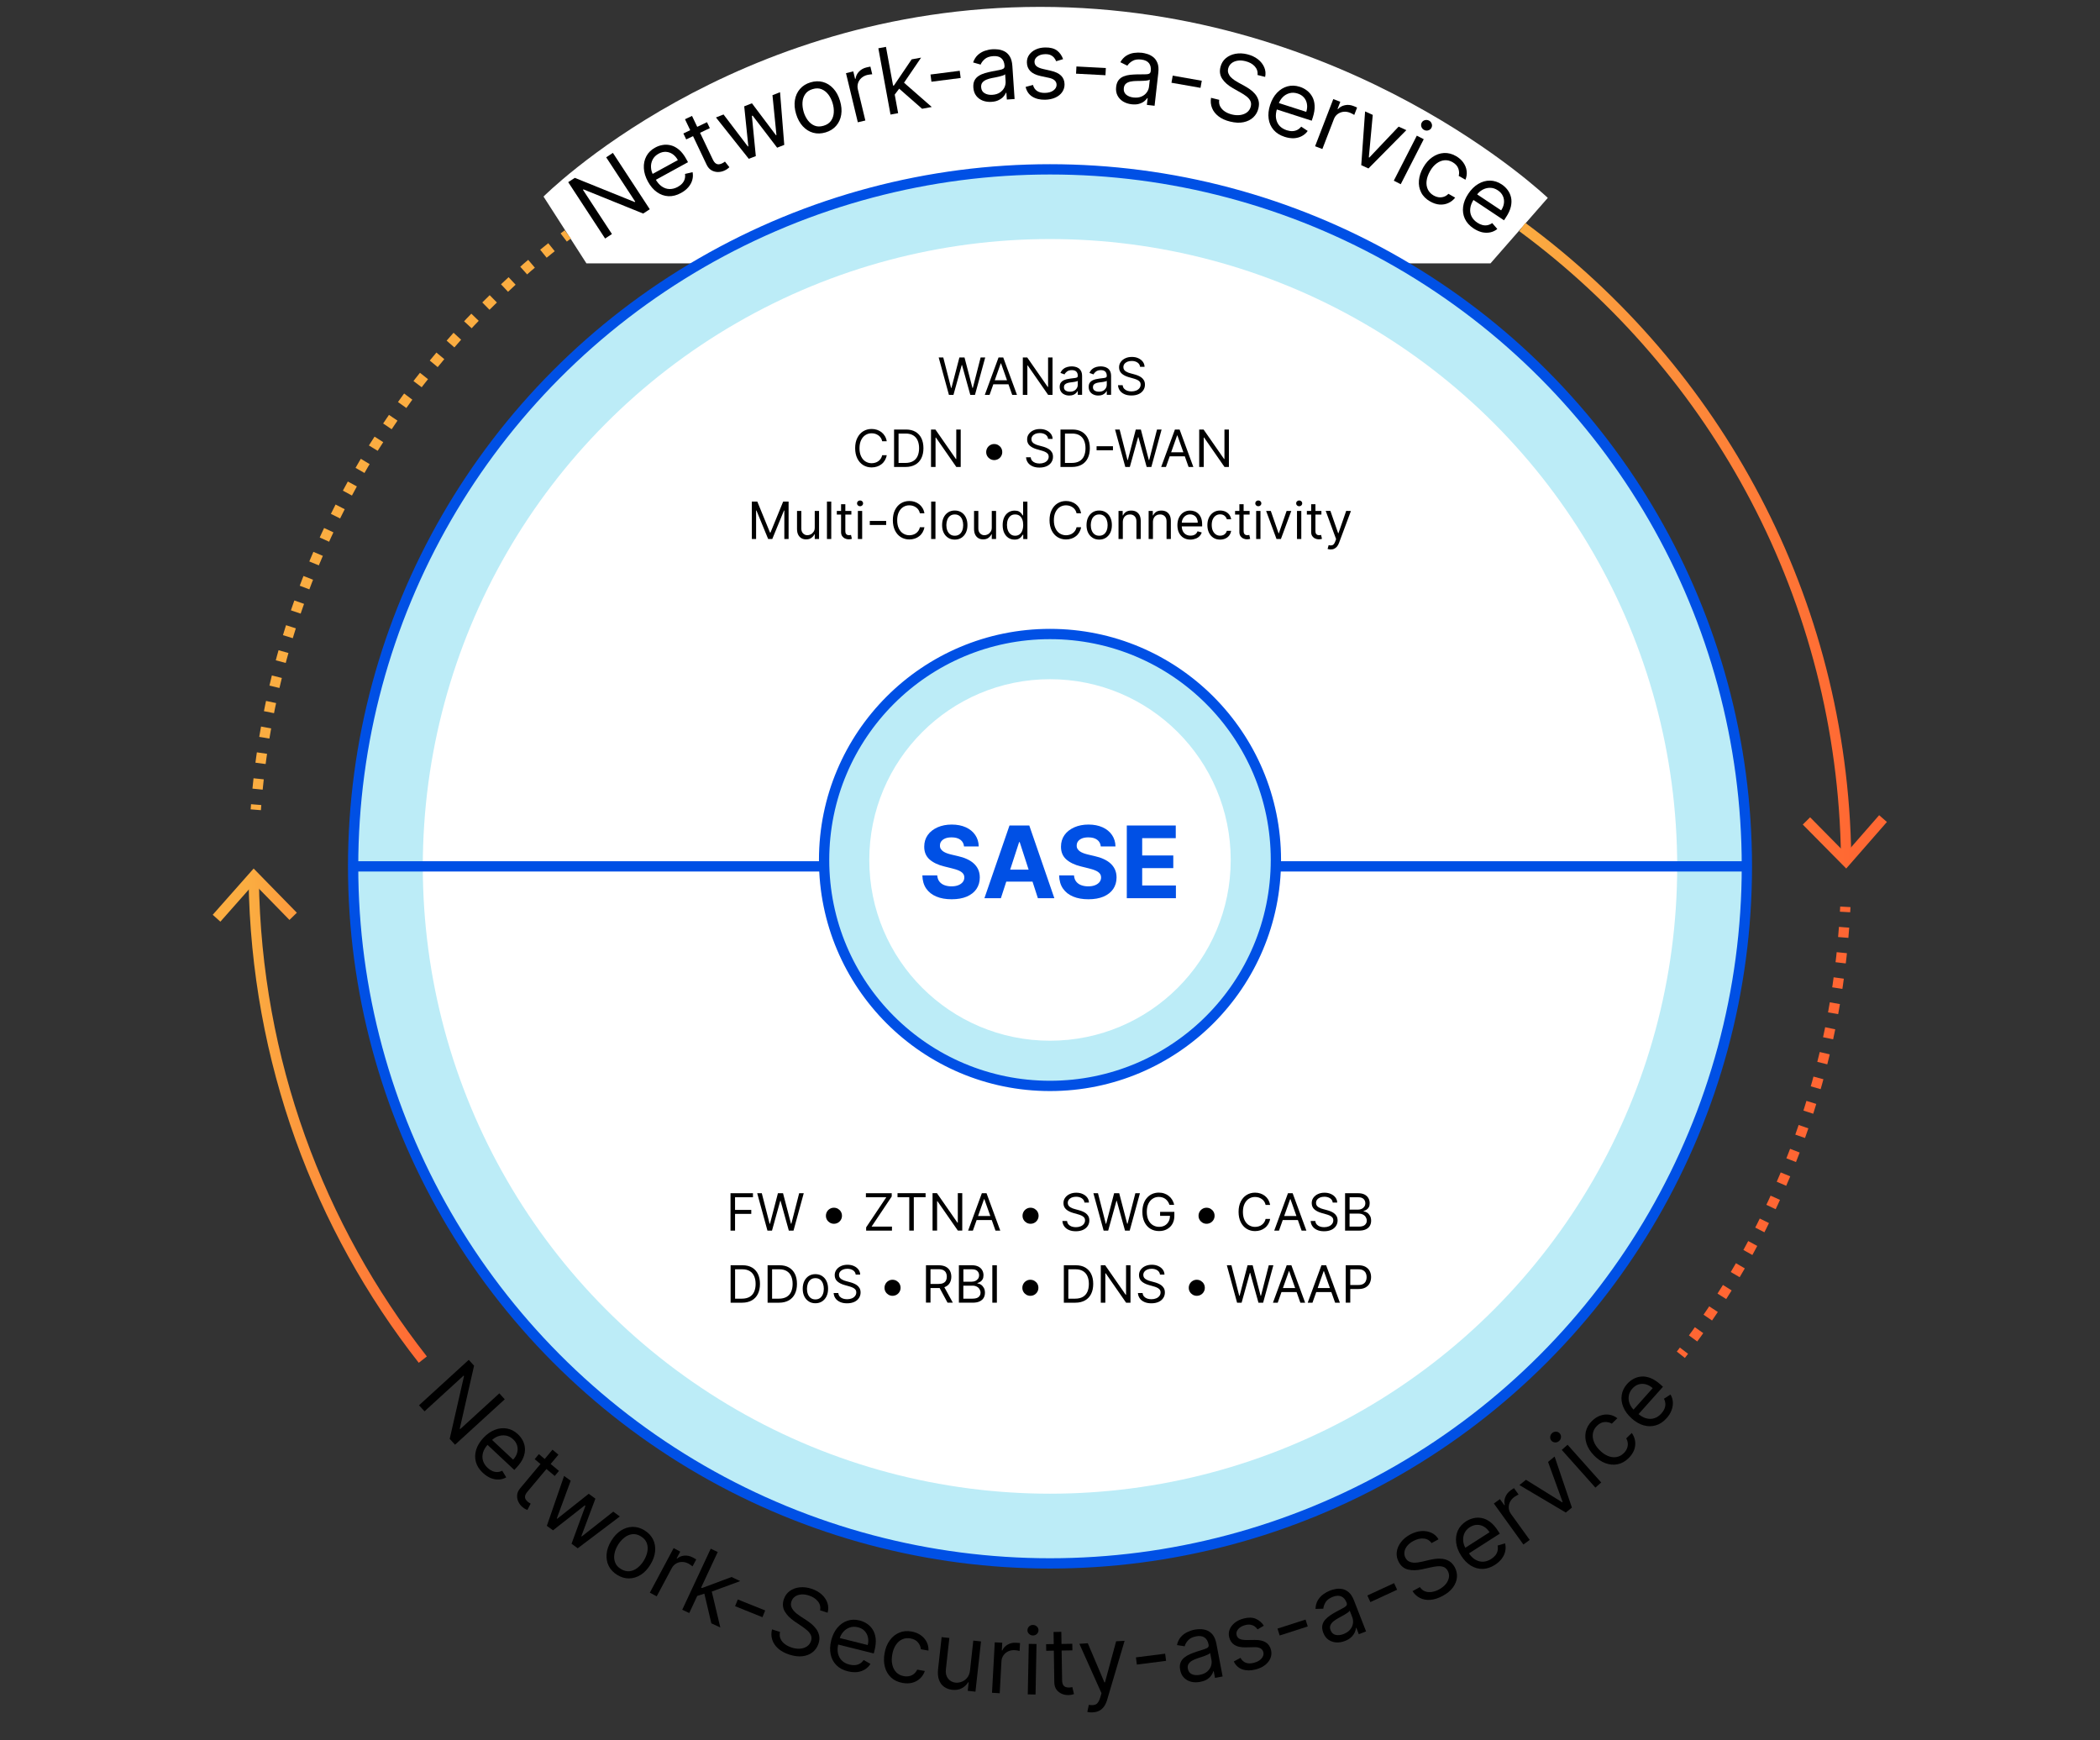 <?xml version="1.0" encoding="utf-8"?>
<!-- Generator: Adobe Illustrator 25.2.3, SVG Export Plug-In . SVG Version: 6.00 Build 0)  -->
<svg version="1.1" id="Layer_1" xmlns="http://www.w3.org/2000/svg" xmlns:xlink="http://www.w3.org/1999/xlink" x="0px" y="0px"
	 viewBox="0 0 449 372" style="enable-background:new 0 0 449 372;" xml:space="preserve">
<rect x="0" y="0" width="449" height="372" fill="#333333" stroke="none"/>
<style type="text/css">
	.st0{fill:none;stroke:url(#SVGID_1_);stroke-width:2.2;stroke-miterlimit:10;}
	.st1{fill:url(#SVGID_2_);}
	.st2{fill:#FFFFFF;}
	.st3{fill:#BCECF7;stroke:#0050E5;stroke-width:2.2;stroke-miterlimit:10;}
	.st4{fill:none;stroke:#0050E5;stroke-width:2.2;stroke-miterlimit:10;}
	.st5{fill:#0050E5;}
	.st6{fill:none;stroke:url(#SVGID_3_);stroke-width:2.2;stroke-miterlimit:10;}
	.st7{fill:url(#SVGID_4_);}
	.st8{fill:none;stroke:#FBAD41;stroke-width:2.2;stroke-miterlimit:10;}
	.st9{fill:none;stroke:#FBAD41;stroke-width:2.2;stroke-miterlimit:10;stroke-dasharray:2.219,3.328;}
	.st10{fill:none;stroke:#FF6633;stroke-width:2.2;stroke-miterlimit:10;}
	.st11{fill:none;stroke:#FF6633;stroke-width:2.2;stroke-miterlimit:10;stroke-dasharray:2.181,3.271;}
</style>
<g>
	<g>
		<linearGradient id="SVGID_1_" gradientUnits="userSpaceOnUse" x1="53.148" y1="239.676" x2="91.262" y2="239.676">
			<stop  offset="0" style="stop-color:#FBAD41"/>
			<stop  offset="1" style="stop-color:#FF6633"/>
		</linearGradient>
		<path class="st0" d="M90.4,290.64c-22.21-28.33-35.62-63.9-36.15-102.6"/>
		<g>
			<linearGradient id="SVGID_2_" gradientUnits="userSpaceOnUse" x1="53.132" y1="191.337" x2="91.262" y2="191.337">
				<stop  offset="0" style="stop-color:#FBAD41"/>
				<stop  offset="1" style="stop-color:#FF6633"/>
			</linearGradient>
			<polygon class="st1" points="63.47,195.11 61.89,196.65 54.31,188.89 47.12,197.02 45.48,195.55 54.23,185.66 			"/>
		</g>
	</g>
</g>
<path class="st2" d="M125.39,56.31l-9.18-14.29c0,0,40.26-40.55,106.19-40.55S330.93,42.3,330.93,42.3l-12.25,14H125.39z"/>
<circle class="st3" cx="224.5" cy="185.2" r="149"/>
<circle class="st2" cx="224.5" cy="185.2" r="134.1"/>
<line class="st4" x1="75.5" y1="185.2" x2="373.5" y2="185.2"/>
<circle class="st3" cx="224.5" cy="183.83" r="48.3"/>
<circle class="st2" cx="224.5" cy="183.83" r="38.64"/>
<g>
	<path class="st5" d="M206.12,180.94c-0.06-0.61-0.32-1.09-0.78-1.43c-0.46-0.34-1.08-0.51-1.87-0.51c-0.54,0-0.99,0.07-1.36,0.22
		s-0.65,0.36-0.85,0.62s-0.29,0.56-0.29,0.9c-0.01,0.28,0.05,0.52,0.18,0.73c0.13,0.21,0.31,0.39,0.53,0.54s0.49,0.28,0.79,0.39
		s0.62,0.2,0.96,0.28l1.4,0.33c0.68,0.15,1.3,0.35,1.87,0.61s1.06,0.56,1.47,0.93s0.74,0.8,0.97,1.3c0.23,0.5,0.35,1.08,0.35,1.72
		c0,0.95-0.25,1.77-0.72,2.47c-0.48,0.7-1.17,1.23-2.06,1.62c-0.9,0.38-1.98,0.57-3.24,0.57c-1.25,0-2.35-0.19-3.27-0.58
		c-0.93-0.38-1.65-0.96-2.17-1.71s-0.79-1.69-0.82-2.81h3.18c0.04,0.52,0.19,0.96,0.45,1.3c0.27,0.35,0.62,0.61,1.07,0.78
		c0.45,0.17,0.95,0.26,1.52,0.26c0.56,0,1.04-0.08,1.45-0.24c0.41-0.16,0.73-0.39,0.96-0.67c0.23-0.29,0.34-0.62,0.34-0.99
		c0-0.35-0.1-0.64-0.31-0.88c-0.21-0.24-0.5-0.44-0.9-0.61c-0.39-0.17-0.87-0.32-1.44-0.46l-1.69-0.42
		c-1.31-0.32-2.34-0.82-3.1-1.49c-0.76-0.68-1.14-1.59-1.13-2.74c0-0.94,0.25-1.76,0.75-2.47s1.21-1.25,2.1-1.65
		c0.89-0.39,1.9-0.59,3.03-0.59c1.15,0,2.16,0.2,3.02,0.59c0.86,0.39,1.53,0.94,2.01,1.65s0.73,1.52,0.74,2.44H206.12z"/>
	<path class="st5" d="M214,192h-3.52l5.36-15.54h4.23l5.36,15.54h-3.52l-3.89-11.99h-0.12L214,192z M213.78,185.9h8.31v2.56h-8.31
		V185.9z"/>
	<path class="st5" d="M235.36,180.94c-0.06-0.61-0.32-1.09-0.78-1.43c-0.46-0.34-1.08-0.51-1.87-0.51c-0.54,0-0.99,0.07-1.36,0.22
		s-0.65,0.36-0.85,0.62s-0.29,0.56-0.29,0.9c-0.01,0.28,0.05,0.52,0.18,0.73c0.13,0.21,0.31,0.39,0.53,0.54s0.49,0.28,0.79,0.39
		s0.62,0.2,0.96,0.28l1.4,0.33c0.68,0.15,1.3,0.35,1.87,0.61s1.06,0.56,1.47,0.93s0.74,0.8,0.97,1.3c0.23,0.5,0.35,1.08,0.35,1.72
		c0,0.95-0.25,1.77-0.72,2.47c-0.48,0.7-1.17,1.23-2.06,1.62c-0.9,0.38-1.98,0.57-3.24,0.57c-1.25,0-2.35-0.19-3.27-0.58
		c-0.93-0.38-1.65-0.96-2.17-1.71s-0.79-1.69-0.82-2.81h3.18c0.04,0.52,0.19,0.96,0.45,1.3c0.27,0.35,0.62,0.61,1.07,0.78
		c0.45,0.17,0.95,0.26,1.52,0.26c0.56,0,1.04-0.08,1.45-0.24c0.41-0.16,0.73-0.39,0.96-0.67c0.23-0.29,0.34-0.62,0.34-0.99
		c0-0.35-0.1-0.64-0.31-0.88c-0.21-0.24-0.5-0.44-0.9-0.61c-0.39-0.17-0.87-0.32-1.44-0.46l-1.69-0.42
		c-1.31-0.32-2.34-0.82-3.1-1.49c-0.76-0.68-1.14-1.59-1.13-2.74c0-0.94,0.25-1.76,0.75-2.47s1.21-1.25,2.1-1.65
		c0.89-0.39,1.9-0.59,3.03-0.59c1.15,0,2.16,0.2,3.02,0.59c0.86,0.39,1.53,0.94,2.01,1.65s0.73,1.52,0.74,2.44H235.36z"/>
	<path class="st5" d="M240.92,192v-15.54h10.47v2.71h-7.18v3.7h6.65v2.71h-6.65v3.71h7.21V192H240.92z"/>
</g>
<g>
	<path d="M202.89,84.41l-2.19-8h0.98l1.67,6.52h0.08l1.7-6.52h1.09l1.7,6.52h0.08l1.67-6.52h0.98l-2.19,8h-1l-1.77-6.38h-0.06
		l-1.77,6.38H202.89z"/>
	<path d="M211.58,84.41h-1.02l2.94-8h1l2.94,8h-1.02l-2.39-6.74h-0.06L211.58,84.41z M211.96,81.29h4.09v0.86h-4.09V81.29z"/>
	<path d="M225.04,76.41v8h-0.94l-4.36-6.28h-0.08v6.28h-0.97v-8h0.94l4.38,6.3h0.08v-6.3H225.04z"/>
	<path d="M228.62,84.55c-0.38,0-0.73-0.07-1.04-0.22c-0.31-0.14-0.56-0.35-0.74-0.63c-0.18-0.28-0.27-0.61-0.27-1
		c0-0.34,0.07-0.62,0.2-0.84c0.14-0.21,0.32-0.38,0.54-0.51c0.23-0.12,0.48-0.21,0.75-0.28c0.27-0.06,0.55-0.11,0.83-0.15
		c0.36-0.05,0.66-0.08,0.89-0.11c0.23-0.02,0.39-0.07,0.5-0.13c0.11-0.06,0.16-0.16,0.16-0.31v-0.03c0-0.39-0.1-0.68-0.31-0.9
		c-0.21-0.21-0.53-0.32-0.95-0.32c-0.44,0-0.79,0.1-1.04,0.29s-0.43,0.4-0.53,0.62l-0.88-0.31c0.16-0.36,0.37-0.65,0.63-0.85
		c0.26-0.21,0.55-0.35,0.86-0.43c0.31-0.08,0.62-0.12,0.92-0.12c0.19,0,0.42,0.02,0.67,0.07c0.25,0.04,0.49,0.14,0.73,0.28
		s0.43,0.35,0.59,0.64s0.23,0.66,0.23,1.14v3.95h-0.92V83.6h-0.05c-0.06,0.13-0.17,0.27-0.31,0.42c-0.15,0.15-0.34,0.27-0.58,0.38
		C229.26,84.5,228.97,84.55,228.62,84.55z M228.76,83.73c0.36,0,0.67-0.07,0.92-0.21c0.25-0.14,0.44-0.33,0.57-0.55
		s0.19-0.46,0.19-0.71V81.4c-0.04,0.05-0.12,0.09-0.26,0.13c-0.13,0.04-0.28,0.07-0.45,0.1c-0.17,0.03-0.34,0.05-0.5,0.07
		s-0.29,0.04-0.39,0.05c-0.24,0.03-0.46,0.08-0.67,0.15c-0.21,0.07-0.37,0.17-0.5,0.31c-0.13,0.14-0.19,0.32-0.19,0.56
		c0,0.32,0.12,0.56,0.36,0.72S228.39,83.73,228.76,83.73z"/>
	<path d="M234.82,84.55c-0.38,0-0.73-0.07-1.04-0.22c-0.31-0.14-0.56-0.35-0.74-0.63c-0.18-0.28-0.27-0.61-0.27-1
		c0-0.34,0.07-0.62,0.2-0.84c0.14-0.21,0.32-0.38,0.54-0.51c0.23-0.12,0.48-0.21,0.75-0.28c0.27-0.06,0.55-0.11,0.83-0.15
		c0.36-0.05,0.66-0.08,0.89-0.11c0.23-0.02,0.39-0.07,0.5-0.13c0.11-0.06,0.16-0.16,0.16-0.31v-0.03c0-0.39-0.1-0.68-0.31-0.9
		c-0.21-0.21-0.53-0.32-0.95-0.32c-0.44,0-0.79,0.1-1.04,0.29s-0.43,0.4-0.53,0.62l-0.88-0.31c0.16-0.36,0.37-0.65,0.63-0.85
		c0.26-0.21,0.55-0.35,0.86-0.43c0.31-0.08,0.62-0.12,0.92-0.12c0.19,0,0.42,0.02,0.67,0.07c0.25,0.04,0.49,0.14,0.73,0.28
		s0.43,0.35,0.59,0.64s0.23,0.66,0.23,1.14v3.95h-0.92V83.6h-0.05c-0.06,0.13-0.17,0.27-0.31,0.42c-0.15,0.15-0.34,0.27-0.58,0.38
		C235.47,84.5,235.17,84.55,234.82,84.55z M234.96,83.73c0.36,0,0.67-0.07,0.92-0.21c0.25-0.14,0.44-0.33,0.57-0.55
		s0.19-0.46,0.19-0.71V81.4c-0.04,0.05-0.12,0.09-0.26,0.13c-0.13,0.04-0.28,0.07-0.45,0.1c-0.17,0.03-0.34,0.05-0.5,0.07
		s-0.29,0.04-0.39,0.05c-0.24,0.03-0.46,0.08-0.67,0.15c-0.21,0.07-0.37,0.17-0.5,0.31c-0.13,0.14-0.19,0.32-0.19,0.56
		c0,0.32,0.12,0.56,0.36,0.72S234.6,83.73,234.96,83.73z"/>
	<path d="M243.76,78.41c-0.05-0.4-0.24-0.7-0.57-0.92c-0.33-0.22-0.74-0.33-1.23-0.33c-0.35,0-0.66,0.06-0.93,0.17
		c-0.26,0.12-0.47,0.27-0.62,0.47c-0.15,0.2-0.22,0.43-0.22,0.68c0,0.21,0.05,0.4,0.15,0.55c0.1,0.15,0.23,0.28,0.4,0.38
		s0.33,0.18,0.51,0.25s0.34,0.12,0.49,0.15l0.81,0.22c0.21,0.05,0.44,0.13,0.7,0.23s0.5,0.23,0.74,0.39
		c0.24,0.17,0.43,0.38,0.58,0.63c0.15,0.26,0.23,0.57,0.23,0.95c0,0.43-0.11,0.82-0.34,1.17c-0.23,0.35-0.55,0.63-0.98,0.83
		s-0.95,0.31-1.57,0.31c-0.57,0-1.07-0.09-1.49-0.28s-0.75-0.44-0.98-0.77c-0.24-0.33-0.37-0.71-0.4-1.15h1
		c0.03,0.3,0.13,0.55,0.31,0.75c0.18,0.2,0.4,0.34,0.68,0.44c0.27,0.09,0.57,0.14,0.89,0.14c0.37,0,0.7-0.06,1-0.18
		s0.53-0.29,0.7-0.51c0.17-0.22,0.26-0.47,0.26-0.76c0-0.27-0.07-0.48-0.22-0.65c-0.15-0.17-0.34-0.3-0.59-0.41
		c-0.24-0.1-0.5-0.2-0.79-0.27l-0.98-0.28c-0.62-0.18-1.12-0.44-1.48-0.77c-0.36-0.33-0.55-0.77-0.55-1.31
		c0-0.45,0.12-0.84,0.37-1.17c0.24-0.33,0.57-0.6,0.98-0.78c0.41-0.19,0.87-0.28,1.39-0.28c0.52,0,0.97,0.09,1.38,0.28
		c0.4,0.18,0.72,0.43,0.96,0.75c0.24,0.32,0.36,0.68,0.37,1.08H243.76z"/>
	<path d="M189.59,94.32h-0.97c-0.06-0.28-0.16-0.52-0.3-0.73c-0.14-0.21-0.31-0.39-0.52-0.53c-0.2-0.14-0.43-0.25-0.67-0.33
		c-0.24-0.07-0.5-0.11-0.77-0.11c-0.48,0-0.92,0.12-1.31,0.37c-0.39,0.24-0.7,0.61-0.93,1.08s-0.35,1.06-0.35,1.75
		c0,0.69,0.12,1.28,0.35,1.75c0.23,0.48,0.54,0.84,0.93,1.08c0.39,0.24,0.83,0.37,1.31,0.37c0.27,0,0.52-0.04,0.77-0.11
		s0.47-0.18,0.67-0.33c0.2-0.14,0.37-0.32,0.52-0.54c0.14-0.21,0.24-0.46,0.3-0.73h0.97c-0.07,0.41-0.21,0.78-0.4,1.1
		c-0.19,0.32-0.43,0.6-0.72,0.82c-0.29,0.23-0.61,0.4-0.96,0.51s-0.73,0.18-1.14,0.18c-0.68,0-1.29-0.17-1.82-0.5
		s-0.95-0.81-1.25-1.42c-0.3-0.62-0.46-1.34-0.46-2.19s0.15-1.57,0.46-2.19c0.31-0.62,0.72-1.09,1.25-1.42
		c0.53-0.33,1.14-0.5,1.82-0.5c0.4,0,0.78,0.06,1.14,0.18s0.68,0.29,0.96,0.51c0.29,0.23,0.53,0.5,0.72,0.82
		C189.39,93.54,189.52,93.9,189.59,94.32z"/>
	<path d="M193.63,99.82h-2.47v-8h2.58c0.78,0,1.44,0.16,1.99,0.48c0.55,0.32,0.98,0.78,1.27,1.37c0.29,0.59,0.44,1.31,0.44,2.13
		c0,0.83-0.15,1.55-0.45,2.15c-0.3,0.6-0.73,1.06-1.3,1.38S194.44,99.82,193.63,99.82z M192.13,98.96h1.44
		c0.66,0,1.21-0.13,1.65-0.38c0.44-0.26,0.76-0.62,0.97-1.09c0.21-0.47,0.32-1.03,0.32-1.68c0-0.65-0.11-1.2-0.32-1.67
		c-0.21-0.47-0.53-0.83-0.95-1.08c-0.42-0.25-0.94-0.38-1.57-0.38h-1.55V98.96z"/>
	<path d="M205.41,91.82v8h-0.94l-4.36-6.28h-0.08v6.28h-0.97v-8H200l4.38,6.3h0.08v-6.3H205.41z"/>
	<path d="M212.57,98.35c-0.31,0-0.6-0.08-0.86-0.23c-0.26-0.16-0.47-0.36-0.62-0.62c-0.16-0.26-0.23-0.55-0.23-0.86
		c0-0.32,0.08-0.61,0.23-0.87c0.15-0.26,0.36-0.47,0.62-0.62c0.26-0.16,0.55-0.23,0.86-0.23c0.32,0,0.61,0.08,0.87,0.23
		c0.26,0.16,0.47,0.36,0.62,0.62c0.15,0.26,0.23,0.55,0.23,0.87c0,0.32-0.08,0.6-0.23,0.86c-0.15,0.26-0.36,0.47-0.62,0.62
		C213.17,98.27,212.88,98.35,212.57,98.35z"/>
	<path d="M224.1,93.82c-0.05-0.4-0.24-0.7-0.57-0.92c-0.33-0.22-0.74-0.33-1.23-0.33c-0.35,0-0.66,0.06-0.93,0.17
		c-0.26,0.12-0.47,0.27-0.62,0.47c-0.15,0.2-0.22,0.43-0.22,0.68c0,0.21,0.05,0.4,0.15,0.55c0.1,0.15,0.23,0.28,0.4,0.38
		s0.33,0.18,0.51,0.25s0.34,0.12,0.49,0.15l0.81,0.22c0.21,0.05,0.44,0.13,0.7,0.23s0.5,0.23,0.74,0.39
		c0.24,0.17,0.43,0.38,0.58,0.63c0.15,0.26,0.23,0.57,0.23,0.95c0,0.43-0.11,0.82-0.34,1.17c-0.23,0.35-0.55,0.63-0.98,0.83
		s-0.95,0.31-1.57,0.31c-0.57,0-1.07-0.09-1.49-0.28s-0.75-0.44-0.98-0.77c-0.24-0.33-0.37-0.71-0.4-1.15h1
		c0.03,0.3,0.13,0.55,0.31,0.75c0.18,0.2,0.4,0.34,0.68,0.44c0.27,0.09,0.57,0.14,0.89,0.14c0.37,0,0.7-0.06,1-0.18
		s0.53-0.29,0.7-0.51c0.17-0.22,0.26-0.47,0.26-0.76c0-0.27-0.07-0.48-0.22-0.65c-0.15-0.17-0.34-0.3-0.59-0.41
		c-0.24-0.1-0.5-0.2-0.79-0.27l-0.98-0.28c-0.62-0.18-1.12-0.44-1.48-0.77c-0.36-0.33-0.55-0.77-0.55-1.31
		c0-0.45,0.12-0.84,0.37-1.17c0.24-0.33,0.57-0.6,0.98-0.78c0.41-0.19,0.87-0.28,1.39-0.28c0.52,0,0.97,0.09,1.38,0.28
		c0.4,0.18,0.72,0.43,0.96,0.75c0.24,0.32,0.36,0.68,0.37,1.08H224.1z"/>
	<path d="M229.21,99.82h-2.47v-8h2.58c0.78,0,1.44,0.16,1.99,0.48c0.55,0.32,0.98,0.78,1.27,1.37c0.29,0.59,0.44,1.31,0.44,2.13
		c0,0.83-0.15,1.55-0.45,2.15c-0.3,0.6-0.73,1.06-1.3,1.38S230.02,99.82,229.21,99.82z M227.71,98.96h1.44
		c0.66,0,1.21-0.13,1.65-0.38c0.44-0.26,0.76-0.62,0.97-1.09c0.21-0.47,0.32-1.03,0.32-1.68c0-0.65-0.11-1.2-0.32-1.67
		c-0.21-0.47-0.53-0.83-0.95-1.08c-0.42-0.25-0.94-0.38-1.57-0.38h-1.55V98.96z"/>
	<path d="M237.96,95.39v0.86h-3.5v-0.86H237.96z"/>
	<path d="M240.6,99.82l-2.19-8h0.98l1.67,6.52h0.08l1.7-6.52h1.09l1.7,6.52h0.08l1.67-6.52h0.98l-2.19,8h-1l-1.77-6.38h-0.06
		l-1.77,6.38H240.6z"/>
	<path d="M249.29,99.82h-1.02l2.94-8h1l2.94,8h-1.02l-2.39-6.74h-0.06L249.29,99.82z M249.67,96.69h4.09v0.86h-4.09V96.69z"/>
	<path d="M262.75,91.82v8h-0.94l-4.36-6.28h-0.08v6.28h-0.97v-8h0.94l4.38,6.3h0.08v-6.3H262.75z"/>
	<path d="M160.76,107.22h1.16l2.72,6.64h0.09l2.72-6.64h1.16v8h-0.91v-6.08h-0.08l-2.5,6.08h-0.88l-2.5-6.08h-0.08v6.08h-0.91
		V107.22z"/>
	<path d="M174.2,112.77v-3.55h0.92v6h-0.92v-1.02h-0.06c-0.14,0.3-0.36,0.56-0.66,0.78s-0.67,0.32-1.13,0.32
		c-0.38,0-0.71-0.08-1-0.25c-0.29-0.17-0.52-0.42-0.69-0.75c-0.17-0.33-0.25-0.76-0.25-1.27v-3.81h0.92v3.75
		c0,0.44,0.12,0.79,0.37,1.05c0.25,0.26,0.56,0.39,0.94,0.39c0.23,0,0.46-0.06,0.7-0.18s0.44-0.3,0.6-0.54
		C174.12,113.45,174.2,113.14,174.2,112.77z"/>
	<path d="M177.73,107.22v8h-0.92v-8H177.73z"/>
	<path d="M182.03,109.22V110h-3.11v-0.78H182.03z M179.82,107.78h0.92v5.72c0,0.26,0.04,0.46,0.12,0.58s0.18,0.21,0.3,0.26
		s0.25,0.06,0.38,0.06c0.1,0,0.19-0.01,0.25-0.02c0.07-0.01,0.12-0.02,0.16-0.03l0.19,0.83c-0.06,0.02-0.15,0.05-0.26,0.07
		c-0.11,0.02-0.25,0.04-0.43,0.04c-0.26,0-0.52-0.06-0.76-0.17c-0.25-0.11-0.45-0.28-0.62-0.51c-0.16-0.23-0.24-0.52-0.24-0.87
		V107.78z"/>
	<path d="M183.89,108.22c-0.18,0-0.33-0.06-0.46-0.18c-0.13-0.12-0.19-0.27-0.19-0.44s0.06-0.32,0.19-0.44
		c0.13-0.12,0.28-0.18,0.46-0.18c0.18,0,0.33,0.06,0.46,0.18c0.13,0.12,0.19,0.27,0.19,0.44s-0.06,0.32-0.19,0.44
		C184.22,108.16,184.07,108.22,183.89,108.22z M183.42,115.22v-6h0.92v6H183.42z"/>
	<path d="M189.47,111.36v0.86h-3.5v-0.86H189.47z"/>
	<path d="M197.65,109.72h-0.97c-0.06-0.28-0.16-0.52-0.3-0.73c-0.14-0.21-0.31-0.39-0.52-0.53c-0.2-0.14-0.43-0.25-0.67-0.33
		c-0.24-0.07-0.5-0.11-0.77-0.11c-0.48,0-0.92,0.12-1.31,0.37c-0.39,0.24-0.7,0.61-0.93,1.08s-0.35,1.06-0.35,1.75
		c0,0.69,0.12,1.28,0.35,1.75c0.23,0.48,0.54,0.84,0.93,1.08c0.39,0.24,0.83,0.37,1.31,0.37c0.27,0,0.52-0.04,0.77-0.11
		s0.47-0.18,0.67-0.33c0.2-0.14,0.37-0.32,0.52-0.54c0.14-0.21,0.24-0.46,0.3-0.73h0.97c-0.07,0.41-0.21,0.78-0.4,1.1
		c-0.19,0.32-0.43,0.6-0.72,0.82c-0.29,0.23-0.61,0.4-0.96,0.51s-0.73,0.18-1.14,0.18c-0.68,0-1.29-0.17-1.82-0.5
		s-0.95-0.81-1.25-1.42c-0.3-0.62-0.46-1.34-0.46-2.19s0.15-1.57,0.46-2.19c0.31-0.62,0.72-1.09,1.25-1.42
		c0.53-0.33,1.14-0.5,1.82-0.5c0.4,0,0.78,0.06,1.14,0.18s0.68,0.29,0.96,0.51c0.29,0.23,0.53,0.5,0.72,0.82
		C197.45,108.94,197.58,109.31,197.65,109.72z"/>
	<path d="M200.01,107.22v8h-0.92v-8H200.01z"/>
	<path d="M204.14,115.35c-0.54,0-1.02-0.13-1.42-0.39s-0.73-0.62-0.95-1.08c-0.23-0.46-0.34-1.01-0.34-1.63
		c0-0.62,0.11-1.17,0.34-1.64c0.23-0.47,0.55-0.83,0.95-1.09s0.88-0.39,1.42-0.39c0.54,0,1.02,0.13,1.42,0.39s0.73,0.62,0.95,1.09
		c0.23,0.47,0.34,1.01,0.34,1.64c0,0.62-0.11,1.16-0.34,1.63c-0.23,0.46-0.55,0.82-0.95,1.08S204.68,115.35,204.14,115.35z
		 M204.14,114.52c0.41,0,0.75-0.11,1.02-0.32s0.46-0.49,0.59-0.83s0.19-0.72,0.19-1.12c0-0.4-0.06-0.77-0.19-1.12
		s-0.32-0.63-0.59-0.84s-0.6-0.32-1.02-0.32s-0.75,0.11-1.02,0.32s-0.46,0.49-0.59,0.84c-0.13,0.35-0.19,0.72-0.19,1.12
		c0,0.4,0.06,0.77,0.19,1.12c0.13,0.34,0.32,0.62,0.59,0.83S203.73,114.52,204.14,114.52z"/>
	<path d="M212.05,112.77v-3.55h0.92v6h-0.92v-1.02h-0.06c-0.14,0.3-0.36,0.56-0.66,0.78s-0.67,0.32-1.13,0.32
		c-0.38,0-0.71-0.08-1-0.25c-0.29-0.17-0.52-0.42-0.69-0.75c-0.17-0.33-0.25-0.76-0.25-1.27v-3.81h0.92v3.75
		c0,0.44,0.12,0.79,0.37,1.05c0.25,0.26,0.56,0.39,0.94,0.39c0.23,0,0.46-0.06,0.7-0.18s0.44-0.3,0.6-0.54
		C211.97,113.45,212.05,113.14,212.05,112.77z"/>
	<path d="M216.92,115.35c-0.5,0-0.94-0.13-1.32-0.38s-0.68-0.61-0.9-1.08c-0.22-0.46-0.32-1.02-0.32-1.65
		c0-0.63,0.11-1.18,0.32-1.64c0.22-0.46,0.52-0.82,0.9-1.07c0.39-0.25,0.83-0.38,1.34-0.38c0.39,0,0.7,0.06,0.93,0.19
		c0.23,0.13,0.4,0.27,0.52,0.44s0.22,0.3,0.28,0.4h0.08v-2.95h0.92v8h-0.89v-0.92h-0.11c-0.07,0.11-0.16,0.25-0.29,0.41
		s-0.3,0.31-0.54,0.44C217.62,115.28,217.31,115.35,216.92,115.35z M217.05,114.52c0.37,0,0.68-0.1,0.94-0.29s0.45-0.46,0.58-0.81
		c0.13-0.35,0.2-0.75,0.2-1.2c0-0.45-0.06-0.84-0.2-1.18c-0.13-0.34-0.32-0.6-0.58-0.79s-0.57-0.28-0.95-0.28
		c-0.39,0-0.72,0.1-0.97,0.3s-0.45,0.47-0.58,0.81s-0.19,0.72-0.19,1.14c0,0.43,0.07,0.82,0.2,1.16c0.13,0.35,0.33,0.62,0.59,0.83
		C216.34,114.41,216.66,114.52,217.05,114.52z"/>
	<path d="M231.15,109.72h-0.97c-0.06-0.28-0.16-0.52-0.3-0.73c-0.14-0.21-0.31-0.39-0.52-0.53c-0.2-0.14-0.43-0.25-0.67-0.33
		c-0.24-0.07-0.5-0.11-0.77-0.11c-0.48,0-0.92,0.12-1.31,0.37c-0.39,0.24-0.7,0.61-0.93,1.08s-0.35,1.06-0.35,1.75
		c0,0.69,0.12,1.28,0.35,1.75c0.23,0.48,0.54,0.84,0.93,1.08c0.39,0.24,0.83,0.37,1.31,0.37c0.27,0,0.52-0.04,0.77-0.11
		s0.47-0.18,0.67-0.33c0.2-0.14,0.37-0.32,0.52-0.54c0.14-0.21,0.24-0.46,0.3-0.73h0.97c-0.07,0.41-0.21,0.78-0.4,1.1
		c-0.19,0.32-0.43,0.6-0.72,0.82c-0.29,0.23-0.61,0.4-0.96,0.51s-0.73,0.18-1.14,0.18c-0.68,0-1.29-0.17-1.82-0.5
		s-0.95-0.81-1.25-1.42c-0.3-0.62-0.46-1.34-0.46-2.19s0.15-1.57,0.46-2.19c0.31-0.62,0.72-1.09,1.25-1.42
		c0.53-0.33,1.14-0.5,1.82-0.5c0.4,0,0.78,0.06,1.14,0.18s0.68,0.29,0.96,0.51c0.29,0.23,0.53,0.5,0.72,0.82
		C230.94,108.94,231.07,109.31,231.15,109.72z"/>
	<path d="M235.02,115.35c-0.54,0-1.02-0.13-1.42-0.39s-0.73-0.62-0.95-1.08c-0.23-0.46-0.34-1.01-0.34-1.63
		c0-0.62,0.11-1.17,0.34-1.64c0.23-0.47,0.55-0.83,0.95-1.09s0.88-0.39,1.42-0.39c0.54,0,1.02,0.13,1.42,0.39s0.73,0.62,0.95,1.09
		c0.23,0.47,0.34,1.01,0.34,1.64c0,0.62-0.11,1.16-0.34,1.63c-0.23,0.46-0.55,0.82-0.95,1.08S235.56,115.35,235.02,115.35z
		 M235.02,114.52c0.41,0,0.75-0.11,1.02-0.32s0.46-0.49,0.59-0.83s0.19-0.72,0.19-1.12c0-0.4-0.06-0.77-0.19-1.12
		s-0.32-0.63-0.59-0.84s-0.6-0.32-1.02-0.32s-0.75,0.11-1.02,0.32s-0.46,0.49-0.59,0.84c-0.13,0.35-0.19,0.72-0.19,1.12
		c0,0.4,0.06,0.77,0.19,1.12c0.13,0.34,0.32,0.62,0.59,0.83S234.61,114.52,235.02,114.52z"/>
	<path d="M240.07,111.61v3.61h-0.92v-6h0.89v0.94h0.08c0.14-0.3,0.35-0.55,0.64-0.74c0.29-0.19,0.66-0.28,1.11-0.28
		c0.41,0,0.76,0.08,1.07,0.25c0.3,0.17,0.54,0.42,0.71,0.75s0.25,0.76,0.25,1.27v3.81h-0.92v-3.75c0-0.47-0.12-0.84-0.37-1.1
		c-0.25-0.26-0.58-0.4-1.01-0.4c-0.29,0-0.56,0.06-0.79,0.19s-0.41,0.31-0.54,0.56S240.07,111.26,240.07,111.61z"/>
	<path d="M246.51,111.61v3.61h-0.92v-6h0.89v0.94h0.08c0.14-0.3,0.35-0.55,0.64-0.74c0.29-0.19,0.66-0.28,1.11-0.28
		c0.41,0,0.76,0.08,1.07,0.25c0.3,0.17,0.54,0.42,0.71,0.75s0.25,0.76,0.25,1.27v3.81h-0.92v-3.75c0-0.47-0.12-0.84-0.37-1.1
		c-0.25-0.26-0.58-0.4-1.01-0.4c-0.29,0-0.56,0.06-0.79,0.19s-0.41,0.31-0.54,0.56S246.51,111.26,246.51,111.61z"/>
	<path d="M254.54,115.35c-0.58,0-1.08-0.13-1.49-0.38s-0.74-0.62-0.97-1.08c-0.23-0.46-0.34-1-0.34-1.62c0-0.61,0.11-1.16,0.34-1.63
		c0.23-0.47,0.54-0.84,0.95-1.1c0.4-0.26,0.88-0.4,1.42-0.4c0.31,0,0.62,0.05,0.93,0.16c0.3,0.1,0.58,0.27,0.83,0.51
		c0.25,0.23,0.45,0.54,0.6,0.92s0.22,0.85,0.22,1.41v0.39h-4.63v-0.8h3.69c0-0.34-0.07-0.64-0.2-0.91
		c-0.13-0.27-0.32-0.48-0.57-0.63s-0.54-0.23-0.87-0.23c-0.37,0-0.68,0.09-0.95,0.27s-0.47,0.42-0.62,0.71
		c-0.14,0.29-0.21,0.6-0.21,0.93v0.53c0,0.45,0.08,0.84,0.24,1.15c0.16,0.31,0.38,0.55,0.66,0.71s0.61,0.24,0.98,0.24
		c0.24,0,0.46-0.03,0.66-0.1c0.2-0.07,0.37-0.17,0.51-0.31c0.14-0.14,0.25-0.31,0.33-0.52l0.89,0.25c-0.09,0.3-0.25,0.57-0.47,0.79
		c-0.22,0.23-0.49,0.41-0.82,0.53S254.95,115.35,254.54,115.35z"/>
	<path d="M260.87,115.35c-0.56,0-1.05-0.13-1.45-0.4s-0.72-0.63-0.94-1.1c-0.22-0.47-0.33-1-0.33-1.6c0-0.61,0.11-1.15,0.34-1.62
		c0.23-0.47,0.54-0.83,0.95-1.1c0.4-0.26,0.88-0.4,1.42-0.4c0.42,0,0.8,0.08,1.14,0.23c0.34,0.16,0.62,0.38,0.83,0.66
		s0.35,0.61,0.4,0.98h-0.92c-0.07-0.27-0.23-0.52-0.47-0.73c-0.24-0.21-0.56-0.32-0.97-0.32c-0.36,0-0.67,0.09-0.94,0.28
		s-0.48,0.45-0.63,0.79c-0.15,0.34-0.22,0.73-0.22,1.19c0,0.46,0.07,0.87,0.22,1.21c0.15,0.34,0.36,0.61,0.62,0.8
		s0.59,0.29,0.95,0.29c0.24,0,0.46-0.04,0.65-0.12c0.2-0.08,0.36-0.2,0.5-0.36c0.14-0.16,0.23-0.34,0.29-0.56h0.92
		c-0.05,0.35-0.18,0.67-0.38,0.96c-0.2,0.28-0.47,0.51-0.81,0.67C261.7,115.26,261.31,115.35,260.87,115.35z"/>
	<path d="M267.18,109.22V110h-3.11v-0.78H267.18z M264.98,107.78h0.92v5.72c0,0.26,0.04,0.46,0.12,0.58s0.18,0.21,0.3,0.26
		s0.25,0.06,0.38,0.06c0.1,0,0.19-0.01,0.25-0.02c0.07-0.01,0.12-0.02,0.16-0.03l0.19,0.83c-0.06,0.02-0.15,0.05-0.26,0.07
		c-0.11,0.02-0.25,0.04-0.43,0.04c-0.26,0-0.52-0.06-0.76-0.17c-0.25-0.11-0.45-0.28-0.62-0.51c-0.16-0.23-0.24-0.52-0.24-0.87
		V107.78z"/>
	<path d="M269.04,108.22c-0.18,0-0.33-0.06-0.46-0.18c-0.13-0.12-0.19-0.27-0.19-0.44s0.06-0.32,0.19-0.44
		c0.13-0.12,0.28-0.18,0.46-0.18c0.18,0,0.33,0.06,0.46,0.18c0.13,0.12,0.19,0.27,0.19,0.44s-0.06,0.32-0.19,0.44
		C269.38,108.16,269.22,108.22,269.04,108.22z M268.58,115.22v-6h0.92v6H268.58z"/>
	<path d="M276.09,109.22l-2.22,6h-0.94l-2.22-6h1l1.66,4.78h0.06l1.66-4.78H276.09z"/>
	<path d="M277.78,108.22c-0.18,0-0.33-0.06-0.46-0.18c-0.13-0.12-0.19-0.27-0.19-0.44s0.06-0.32,0.19-0.44
		c0.13-0.12,0.28-0.18,0.46-0.18c0.18,0,0.33,0.06,0.46,0.18c0.13,0.12,0.19,0.27,0.19,0.44s-0.06,0.32-0.19,0.44
		C278.11,108.16,277.96,108.22,277.78,108.22z M277.31,115.22v-6h0.92v6H277.31z"/>
	<path d="M282.53,109.22V110h-3.11v-0.78H282.53z M280.33,107.78h0.92v5.72c0,0.26,0.04,0.46,0.12,0.58s0.18,0.21,0.3,0.26
		s0.25,0.06,0.38,0.06c0.1,0,0.19-0.01,0.25-0.02c0.07-0.01,0.12-0.02,0.16-0.03l0.19,0.83c-0.06,0.02-0.15,0.05-0.26,0.07
		c-0.11,0.02-0.25,0.04-0.43,0.04c-0.26,0-0.52-0.06-0.76-0.17c-0.25-0.11-0.45-0.28-0.62-0.51c-0.16-0.23-0.24-0.52-0.24-0.87
		V107.78z"/>
	<path d="M284.52,117.45c-0.16,0-0.3-0.01-0.42-0.04c-0.12-0.02-0.21-0.05-0.25-0.07l0.23-0.81c0.34,0.09,0.62,0.08,0.84-0.01
		s0.42-0.36,0.58-0.81l0.17-0.47l-2.22-6.03h1l1.66,4.78h0.06l1.66-4.78l1.01,0.02l-2.56,6.86c-0.11,0.3-0.26,0.56-0.43,0.76
		c-0.17,0.2-0.37,0.35-0.59,0.45C285.05,117.41,284.79,117.45,284.52,117.45z"/>
</g>
<g>
	<path d="M156.19,263.07v-8h4.8v0.86h-3.83v2.7h3.47v0.86h-3.47v3.58H156.19z"/>
	<path d="M164.09,263.07l-2.19-8h0.98l1.67,6.52h0.08l1.7-6.52h1.09l1.7,6.52h0.08l1.67-6.52h0.98l-2.19,8h-1l-1.77-6.38h-0.06
		l-1.77,6.38H164.09z"/>
	<path d="M178.3,261.6c-0.31,0-0.6-0.08-0.86-0.23c-0.26-0.16-0.47-0.36-0.62-0.62c-0.16-0.26-0.23-0.55-0.23-0.86
		c0-0.32,0.08-0.61,0.23-0.87c0.15-0.26,0.36-0.47,0.62-0.62c0.26-0.16,0.55-0.23,0.86-0.23c0.32,0,0.61,0.08,0.87,0.23
		c0.26,0.16,0.47,0.36,0.62,0.62c0.15,0.26,0.23,0.55,0.23,0.87c0,0.32-0.08,0.6-0.23,0.86c-0.15,0.26-0.36,0.47-0.62,0.62
		C178.91,261.52,178.62,261.6,178.3,261.6z"/>
	<path d="M185.19,263.07v-0.7l4.31-6.44h-4.36v-0.86h5.52v0.7l-4.31,6.44h4.36v0.86H185.19z"/>
	<path d="M191.9,255.92v-0.86h6v0.86h-2.52v7.14h-0.97v-7.14H191.9z"/>
	<path d="M205.74,255.06v8h-0.94l-4.36-6.28h-0.08v6.28h-0.97v-8h0.94l4.38,6.3h0.08v-6.3H205.74z"/>
	<path d="M208.01,263.07h-1.02l2.94-8h1l2.94,8h-1.02l-2.39-6.74h-0.06L208.01,263.07z M208.38,259.94h4.09v0.86h-4.09V259.94z"/>
	<path d="M220.34,261.6c-0.31,0-0.6-0.08-0.86-0.23c-0.26-0.16-0.47-0.36-0.62-0.62c-0.16-0.26-0.23-0.55-0.23-0.86
		c0-0.32,0.08-0.61,0.23-0.87c0.15-0.26,0.36-0.47,0.62-0.62c0.26-0.16,0.55-0.23,0.86-0.23c0.32,0,0.61,0.08,0.87,0.23
		c0.26,0.16,0.47,0.36,0.62,0.62c0.15,0.26,0.23,0.55,0.23,0.87c0,0.32-0.08,0.6-0.23,0.86c-0.15,0.26-0.36,0.47-0.62,0.62
		C220.95,261.52,220.66,261.6,220.34,261.6z"/>
	<path d="M231.87,257.07c-0.05-0.4-0.24-0.7-0.57-0.92c-0.33-0.22-0.74-0.33-1.23-0.33c-0.35,0-0.66,0.06-0.93,0.17
		c-0.26,0.12-0.47,0.27-0.62,0.47c-0.15,0.2-0.22,0.43-0.22,0.68c0,0.21,0.05,0.4,0.15,0.55c0.1,0.15,0.23,0.28,0.4,0.38
		s0.33,0.18,0.51,0.25s0.34,0.12,0.49,0.15l0.81,0.22c0.21,0.05,0.44,0.13,0.7,0.23s0.5,0.23,0.74,0.39
		c0.24,0.17,0.43,0.38,0.58,0.63c0.15,0.26,0.23,0.57,0.23,0.95c0,0.43-0.11,0.82-0.34,1.17c-0.23,0.35-0.55,0.63-0.98,0.83
		s-0.95,0.31-1.57,0.31c-0.57,0-1.07-0.09-1.49-0.28s-0.75-0.44-0.98-0.77c-0.24-0.33-0.37-0.71-0.4-1.15h1
		c0.03,0.3,0.13,0.55,0.31,0.75c0.18,0.2,0.4,0.34,0.68,0.44c0.27,0.09,0.57,0.14,0.89,0.14c0.37,0,0.7-0.06,1-0.18
		s0.53-0.29,0.7-0.51c0.17-0.22,0.26-0.47,0.26-0.76c0-0.27-0.07-0.48-0.22-0.65c-0.15-0.17-0.34-0.3-0.59-0.41
		c-0.24-0.1-0.5-0.2-0.79-0.27l-0.98-0.28c-0.62-0.18-1.12-0.44-1.48-0.77c-0.36-0.33-0.55-0.77-0.55-1.31
		c0-0.45,0.12-0.84,0.37-1.17c0.24-0.33,0.57-0.6,0.98-0.78c0.41-0.19,0.87-0.28,1.39-0.28c0.52,0,0.97,0.09,1.38,0.28
		c0.4,0.18,0.72,0.43,0.96,0.75c0.24,0.32,0.36,0.68,0.37,1.08H231.87z"/>
	<path d="M235.97,263.07l-2.19-8h0.98l1.67,6.52h0.08l1.7-6.52h1.09l1.7,6.52h0.08l1.67-6.52h0.98l-2.19,8h-1l-1.77-6.38h-0.06
		l-1.77,6.38H235.97z"/>
	<path d="M250.05,257.57c-0.09-0.26-0.2-0.5-0.34-0.71c-0.14-0.21-0.31-0.39-0.5-0.54s-0.41-0.26-0.65-0.34
		c-0.24-0.08-0.51-0.12-0.8-0.12c-0.47,0-0.91,0.12-1.29,0.37c-0.39,0.24-0.7,0.61-0.93,1.08c-0.23,0.48-0.34,1.06-0.34,1.75
		c0,0.69,0.12,1.28,0.35,1.75c0.23,0.48,0.55,0.84,0.94,1.08c0.4,0.24,0.84,0.37,1.34,0.37c0.46,0,0.86-0.1,1.21-0.29
		c0.35-0.2,0.62-0.48,0.82-0.84c0.2-0.36,0.29-0.79,0.29-1.28l0.3,0.06h-2.41v-0.86h3.05v0.86c0,0.66-0.14,1.23-0.42,1.72
		c-0.28,0.49-0.67,0.86-1.16,1.13c-0.49,0.27-1.05,0.4-1.69,0.4c-0.71,0-1.33-0.17-1.87-0.5s-0.95-0.81-1.25-1.42
		c-0.3-0.62-0.45-1.34-0.45-2.19c0-0.63,0.09-1.2,0.26-1.71c0.17-0.51,0.41-0.94,0.73-1.29c0.31-0.36,0.68-0.63,1.11-0.82
		c0.43-0.19,0.9-0.29,1.41-0.29c0.42,0,0.82,0.06,1.18,0.19c0.37,0.13,0.69,0.3,0.98,0.54c0.29,0.23,0.53,0.51,0.72,0.83
		c0.19,0.32,0.33,0.67,0.4,1.06H250.05z"/>
	<path d="M257.97,261.6c-0.31,0-0.6-0.08-0.86-0.23c-0.26-0.16-0.47-0.36-0.62-0.62c-0.16-0.26-0.23-0.55-0.23-0.86
		c0-0.32,0.08-0.61,0.23-0.87c0.15-0.26,0.36-0.47,0.62-0.62c0.26-0.16,0.55-0.23,0.86-0.23c0.32,0,0.61,0.08,0.87,0.23
		c0.26,0.16,0.47,0.36,0.62,0.62c0.15,0.26,0.23,0.55,0.23,0.87c0,0.32-0.08,0.6-0.23,0.86c-0.15,0.26-0.36,0.47-0.62,0.62
		C258.58,261.52,258.29,261.6,257.97,261.6z"/>
	<path d="M271.57,257.57h-0.97c-0.06-0.28-0.16-0.52-0.3-0.73c-0.14-0.21-0.31-0.39-0.52-0.53c-0.2-0.14-0.43-0.25-0.67-0.33
		c-0.24-0.07-0.5-0.11-0.77-0.11c-0.48,0-0.92,0.12-1.31,0.37c-0.39,0.24-0.7,0.61-0.93,1.08s-0.35,1.06-0.35,1.75
		c0,0.69,0.12,1.28,0.35,1.75c0.23,0.48,0.54,0.84,0.93,1.08c0.39,0.24,0.83,0.37,1.31,0.37c0.27,0,0.52-0.04,0.77-0.11
		s0.47-0.18,0.67-0.33c0.2-0.14,0.37-0.32,0.52-0.54c0.14-0.21,0.24-0.46,0.3-0.73h0.97c-0.07,0.41-0.21,0.78-0.4,1.1
		c-0.19,0.32-0.43,0.6-0.72,0.82c-0.29,0.23-0.61,0.4-0.96,0.51s-0.73,0.18-1.14,0.18c-0.68,0-1.29-0.17-1.82-0.5
		s-0.95-0.81-1.25-1.42c-0.3-0.62-0.46-1.34-0.46-2.19s0.15-1.57,0.46-2.19c0.31-0.62,0.72-1.09,1.25-1.42
		c0.53-0.33,1.14-0.5,1.82-0.5c0.4,0,0.78,0.06,1.14,0.18s0.68,0.29,0.96,0.51c0.29,0.23,0.53,0.5,0.72,0.82
		C271.36,256.79,271.49,257.15,271.57,257.57z"/>
	<path d="M273.46,263.07h-1.02l2.94-8h1l2.94,8h-1.02l-2.39-6.74h-0.06L273.46,263.07z M273.83,259.94h4.09v0.86h-4.09V259.94z"/>
	<path d="M284.95,257.07c-0.05-0.4-0.24-0.7-0.57-0.92c-0.33-0.22-0.74-0.33-1.23-0.33c-0.35,0-0.66,0.06-0.93,0.17
		c-0.26,0.12-0.47,0.27-0.62,0.47c-0.15,0.2-0.22,0.43-0.22,0.68c0,0.21,0.05,0.4,0.15,0.55c0.1,0.15,0.23,0.28,0.4,0.38
		s0.33,0.18,0.51,0.25s0.34,0.12,0.49,0.15l0.81,0.22c0.21,0.05,0.44,0.13,0.7,0.23s0.5,0.23,0.74,0.39
		c0.24,0.17,0.43,0.38,0.58,0.63c0.15,0.26,0.23,0.57,0.23,0.95c0,0.43-0.11,0.82-0.34,1.17c-0.23,0.35-0.55,0.63-0.98,0.83
		s-0.95,0.31-1.57,0.31c-0.57,0-1.07-0.09-1.49-0.28s-0.75-0.44-0.98-0.77c-0.24-0.33-0.37-0.71-0.4-1.15h1
		c0.03,0.3,0.13,0.55,0.31,0.75c0.18,0.2,0.4,0.34,0.68,0.44c0.27,0.09,0.57,0.14,0.89,0.14c0.37,0,0.7-0.06,1-0.18
		s0.53-0.29,0.7-0.51c0.17-0.22,0.26-0.47,0.26-0.76c0-0.27-0.07-0.48-0.22-0.65c-0.15-0.17-0.34-0.3-0.59-0.41
		c-0.24-0.1-0.5-0.2-0.79-0.27l-0.98-0.28c-0.62-0.18-1.12-0.44-1.48-0.77c-0.36-0.33-0.55-0.77-0.55-1.31
		c0-0.45,0.12-0.84,0.37-1.17c0.24-0.33,0.57-0.6,0.98-0.78c0.41-0.19,0.87-0.28,1.39-0.28c0.52,0,0.97,0.09,1.38,0.28
		c0.4,0.18,0.72,0.43,0.96,0.75c0.24,0.32,0.36,0.68,0.37,1.08H284.95z"/>
	<path d="M287.59,263.07v-8h2.8c0.56,0,1.02,0.1,1.38,0.29c0.36,0.19,0.63,0.45,0.81,0.77c0.18,0.32,0.27,0.68,0.27,1.07
		c0,0.34-0.06,0.63-0.18,0.85s-0.28,0.4-0.48,0.53c-0.2,0.13-0.41,0.23-0.64,0.29v0.08c0.24,0.02,0.49,0.1,0.74,0.26
		c0.25,0.16,0.45,0.38,0.62,0.67c0.17,0.29,0.25,0.65,0.25,1.07c0,0.4-0.09,0.76-0.27,1.08c-0.18,0.32-0.47,0.57-0.86,0.76
		c-0.39,0.19-0.9,0.28-1.54,0.28H287.59z M288.56,258.58h1.8c0.29,0,0.56-0.06,0.79-0.17s0.42-0.28,0.56-0.48s0.21-0.45,0.21-0.73
		c0-0.35-0.12-0.65-0.37-0.9s-0.63-0.37-1.16-0.37h-1.83V258.58z M288.56,262.21h1.92c0.63,0,1.08-0.12,1.35-0.37s0.4-0.54,0.4-0.9
		c0-0.27-0.07-0.52-0.21-0.75s-0.33-0.42-0.59-0.55c-0.26-0.14-0.56-0.21-0.91-0.21h-1.97V262.21z"/>
	<path d="M158.68,278.47h-2.47v-8h2.58c0.78,0,1.44,0.16,1.99,0.48c0.55,0.32,0.98,0.78,1.27,1.37c0.29,0.59,0.44,1.31,0.44,2.13
		c0,0.83-0.15,1.55-0.45,2.15c-0.3,0.6-0.73,1.06-1.3,1.38S159.49,278.47,158.68,278.47z M157.18,277.61h1.44
		c0.66,0,1.21-0.13,1.65-0.38c0.44-0.26,0.76-0.62,0.97-1.09c0.21-0.47,0.32-1.03,0.32-1.68c0-0.65-0.11-1.2-0.32-1.67
		c-0.21-0.47-0.53-0.83-0.95-1.08c-0.42-0.25-0.94-0.38-1.57-0.38h-1.55V277.61z"/>
	<path d="M166.59,278.47h-2.47v-8h2.58c0.78,0,1.44,0.16,1.99,0.48c0.55,0.32,0.98,0.78,1.27,1.37c0.29,0.59,0.44,1.31,0.44,2.13
		c0,0.83-0.15,1.55-0.45,2.15c-0.3,0.6-0.73,1.06-1.3,1.38S167.4,278.47,166.59,278.47z M165.09,277.61h1.44
		c0.66,0,1.21-0.13,1.65-0.38c0.44-0.26,0.76-0.62,0.97-1.09c0.21-0.47,0.32-1.03,0.32-1.68c0-0.65-0.11-1.2-0.32-1.67
		c-0.21-0.47-0.53-0.83-0.95-1.08c-0.42-0.25-0.94-0.38-1.57-0.38h-1.55V277.61z"/>
	<path d="M174.34,278.59c-0.54,0-1.02-0.13-1.42-0.39s-0.73-0.62-0.95-1.08c-0.23-0.46-0.34-1.01-0.34-1.63
		c0-0.62,0.11-1.17,0.34-1.64c0.23-0.47,0.55-0.83,0.95-1.09s0.88-0.39,1.42-0.39c0.54,0,1.02,0.13,1.42,0.39s0.73,0.62,0.95,1.09
		c0.23,0.47,0.34,1.01,0.34,1.64c0,0.62-0.11,1.16-0.34,1.63c-0.23,0.46-0.55,0.82-0.95,1.08S174.88,278.59,174.34,278.59z
		 M174.34,277.77c0.41,0,0.75-0.11,1.02-0.32s0.46-0.49,0.59-0.83s0.19-0.72,0.19-1.12c0-0.4-0.06-0.77-0.19-1.12
		s-0.32-0.63-0.59-0.84s-0.6-0.32-1.02-0.32s-0.75,0.11-1.02,0.32s-0.46,0.49-0.59,0.84c-0.13,0.35-0.19,0.72-0.19,1.12
		c0,0.4,0.06,0.77,0.19,1.12c0.13,0.34,0.32,0.62,0.59,0.83S173.93,277.77,174.34,277.77z"/>
	<path d="M182.96,272.47c-0.05-0.4-0.24-0.7-0.57-0.92c-0.33-0.22-0.74-0.33-1.23-0.33c-0.35,0-0.66,0.06-0.93,0.17
		c-0.26,0.12-0.47,0.27-0.62,0.47c-0.15,0.2-0.22,0.43-0.22,0.68c0,0.21,0.05,0.4,0.15,0.55c0.1,0.15,0.23,0.28,0.4,0.38
		s0.33,0.18,0.51,0.25s0.34,0.12,0.49,0.15l0.81,0.22c0.21,0.05,0.44,0.13,0.7,0.23s0.5,0.23,0.74,0.39
		c0.24,0.17,0.43,0.38,0.58,0.63c0.15,0.26,0.23,0.57,0.23,0.95c0,0.43-0.11,0.82-0.34,1.17c-0.23,0.35-0.55,0.63-0.98,0.83
		s-0.95,0.31-1.57,0.31c-0.57,0-1.07-0.09-1.49-0.28s-0.75-0.44-0.98-0.77c-0.24-0.33-0.37-0.71-0.4-1.15h1
		c0.03,0.3,0.13,0.55,0.31,0.75c0.18,0.2,0.4,0.34,0.68,0.44c0.27,0.09,0.57,0.14,0.89,0.14c0.37,0,0.7-0.06,1-0.18
		s0.53-0.29,0.7-0.51c0.17-0.22,0.26-0.47,0.26-0.76c0-0.27-0.07-0.48-0.22-0.65c-0.15-0.17-0.34-0.3-0.59-0.41
		c-0.24-0.1-0.5-0.2-0.79-0.27l-0.98-0.28c-0.62-0.18-1.12-0.44-1.48-0.77c-0.36-0.33-0.55-0.77-0.55-1.31
		c0-0.45,0.12-0.84,0.37-1.17c0.24-0.33,0.57-0.6,0.98-0.78c0.41-0.19,0.87-0.28,1.39-0.28c0.52,0,0.97,0.09,1.38,0.28
		c0.4,0.18,0.72,0.43,0.96,0.75c0.24,0.32,0.36,0.68,0.37,1.08H182.96z"/>
	<path d="M190.83,277c-0.31,0-0.6-0.08-0.86-0.23c-0.26-0.16-0.47-0.36-0.62-0.62c-0.16-0.26-0.23-0.55-0.23-0.86
		c0-0.32,0.08-0.61,0.23-0.87c0.15-0.26,0.36-0.47,0.62-0.62c0.26-0.16,0.55-0.23,0.86-0.23c0.32,0,0.61,0.08,0.87,0.23
		c0.26,0.16,0.47,0.36,0.62,0.62c0.15,0.26,0.23,0.55,0.23,0.87c0,0.32-0.08,0.6-0.23,0.86c-0.15,0.26-0.36,0.47-0.62,0.62
		C191.43,276.92,191.14,277,190.83,277z"/>
	<path d="M197.98,278.47v-8h2.7c0.62,0,1.14,0.11,1.54,0.32c0.4,0.21,0.7,0.5,0.89,0.87c0.19,0.37,0.29,0.79,0.29,1.26
		s-0.1,0.89-0.29,1.25c-0.19,0.37-0.49,0.65-0.89,0.86s-0.91,0.31-1.53,0.31h-2.19v-0.88h2.16c0.43,0,0.77-0.06,1.03-0.19
		s0.45-0.3,0.57-0.53s0.18-0.51,0.18-0.83s-0.06-0.6-0.18-0.84c-0.12-0.24-0.31-0.43-0.57-0.56c-0.26-0.13-0.61-0.2-1.04-0.2h-1.7
		v7.14H197.98z M201.75,274.87l1.97,3.59h-1.13l-1.94-3.59H201.75z"/>
	<path d="M205.02,278.47v-8h2.8c0.56,0,1.02,0.1,1.38,0.29c0.36,0.19,0.63,0.45,0.81,0.77c0.18,0.32,0.27,0.68,0.27,1.07
		c0,0.34-0.06,0.63-0.18,0.85s-0.28,0.4-0.48,0.53c-0.2,0.13-0.41,0.23-0.64,0.29v0.08c0.24,0.02,0.49,0.1,0.74,0.26
		c0.25,0.16,0.45,0.38,0.62,0.67c0.17,0.29,0.25,0.65,0.25,1.07c0,0.4-0.09,0.76-0.27,1.08c-0.18,0.32-0.47,0.57-0.86,0.76
		c-0.39,0.19-0.9,0.28-1.54,0.28H205.02z M205.98,273.98h1.8c0.29,0,0.56-0.06,0.79-0.17s0.42-0.28,0.56-0.48s0.21-0.45,0.21-0.73
		c0-0.35-0.12-0.65-0.37-0.9s-0.63-0.37-1.16-0.37h-1.83V273.98z M205.98,277.61h1.92c0.63,0,1.08-0.12,1.35-0.37s0.4-0.54,0.4-0.9
		c0-0.27-0.07-0.52-0.21-0.75s-0.33-0.42-0.59-0.55c-0.26-0.14-0.56-0.21-0.91-0.21h-1.97V277.61z"/>
	<path d="M213.14,270.47v8h-0.97v-8H213.14z"/>
	<path d="M220.3,277c-0.31,0-0.6-0.08-0.86-0.23c-0.26-0.16-0.47-0.36-0.62-0.62c-0.16-0.26-0.23-0.55-0.23-0.86
		c0-0.32,0.08-0.61,0.23-0.87c0.15-0.26,0.36-0.47,0.62-0.62c0.26-0.16,0.55-0.23,0.86-0.23c0.32,0,0.61,0.08,0.87,0.23
		c0.26,0.16,0.47,0.36,0.62,0.62c0.15,0.26,0.23,0.55,0.23,0.87c0,0.32-0.08,0.6-0.23,0.86c-0.15,0.26-0.36,0.47-0.62,0.62
		C220.91,276.92,220.62,277,220.3,277z"/>
	<path d="M229.93,278.47h-2.47v-8h2.58c0.78,0,1.44,0.16,1.99,0.48c0.55,0.32,0.98,0.78,1.27,1.37c0.29,0.59,0.44,1.31,0.44,2.13
		c0,0.83-0.15,1.55-0.45,2.15c-0.3,0.6-0.73,1.06-1.3,1.38S230.74,278.47,229.93,278.47z M228.43,277.61h1.44
		c0.66,0,1.21-0.13,1.65-0.38c0.44-0.26,0.76-0.62,0.97-1.09c0.21-0.47,0.32-1.03,0.32-1.68c0-0.65-0.11-1.2-0.32-1.67
		c-0.21-0.47-0.53-0.83-0.95-1.08c-0.42-0.25-0.94-0.38-1.57-0.38h-1.55V277.61z"/>
	<path d="M241.71,270.47v8h-0.94l-4.36-6.28h-0.08v6.28h-0.97v-8h0.94l4.38,6.3h0.08v-6.3H241.71z"/>
	<path d="M248.02,272.47c-0.05-0.4-0.24-0.7-0.57-0.92c-0.33-0.22-0.74-0.33-1.23-0.33c-0.35,0-0.66,0.06-0.93,0.17
		c-0.26,0.12-0.47,0.27-0.62,0.47c-0.15,0.2-0.22,0.43-0.22,0.68c0,0.21,0.05,0.4,0.15,0.55c0.1,0.15,0.23,0.28,0.4,0.38
		s0.33,0.18,0.51,0.25s0.34,0.12,0.49,0.15l0.81,0.22c0.21,0.05,0.44,0.13,0.7,0.23s0.5,0.23,0.74,0.39
		c0.24,0.17,0.43,0.38,0.58,0.63c0.15,0.26,0.23,0.57,0.23,0.95c0,0.43-0.11,0.82-0.34,1.17c-0.23,0.35-0.55,0.63-0.98,0.83
		s-0.95,0.31-1.57,0.31c-0.57,0-1.07-0.09-1.49-0.28s-0.75-0.44-0.98-0.77c-0.24-0.33-0.37-0.71-0.4-1.15h1
		c0.03,0.3,0.13,0.55,0.31,0.75c0.18,0.2,0.4,0.34,0.68,0.44c0.27,0.09,0.57,0.14,0.89,0.14c0.37,0,0.7-0.06,1-0.18
		s0.53-0.29,0.7-0.51c0.17-0.22,0.26-0.47,0.26-0.76c0-0.27-0.07-0.48-0.22-0.65c-0.15-0.17-0.34-0.3-0.59-0.41
		c-0.24-0.1-0.5-0.2-0.79-0.27l-0.98-0.28c-0.62-0.18-1.12-0.44-1.48-0.77c-0.36-0.33-0.55-0.77-0.55-1.31
		c0-0.45,0.12-0.84,0.37-1.17c0.24-0.33,0.57-0.6,0.98-0.78c0.41-0.19,0.87-0.28,1.39-0.28c0.52,0,0.97,0.09,1.38,0.28
		c0.4,0.18,0.72,0.43,0.96,0.75c0.24,0.32,0.36,0.68,0.37,1.08H248.02z"/>
	<path d="M255.88,277c-0.31,0-0.6-0.08-0.86-0.23c-0.26-0.16-0.47-0.36-0.62-0.62c-0.16-0.26-0.23-0.55-0.23-0.86
		c0-0.32,0.08-0.61,0.23-0.87c0.15-0.26,0.36-0.47,0.62-0.62c0.26-0.16,0.55-0.23,0.86-0.23c0.32,0,0.61,0.08,0.87,0.23
		c0.26,0.16,0.47,0.36,0.62,0.62c0.15,0.26,0.23,0.55,0.23,0.87c0,0.32-0.08,0.6-0.23,0.86c-0.15,0.26-0.36,0.47-0.62,0.62
		C256.49,276.92,256.2,277,255.88,277z"/>
	<path d="M264.5,278.47l-2.19-8h0.98l1.67,6.52h0.08l1.7-6.52h1.09l1.7,6.52h0.08l1.67-6.52h0.98l-2.19,8h-1l-1.77-6.38h-0.06
		l-1.77,6.38H264.5z"/>
	<path d="M273.19,278.47h-1.02l2.94-8h1l2.94,8h-1.02l-2.39-6.74h-0.06L273.19,278.47z M273.56,275.34h4.09v0.86h-4.09V275.34z"/>
	<path d="M280.62,278.47h-1.02l2.94-8h1l2.94,8h-1.02l-2.39-6.74h-0.06L280.62,278.47z M281,275.34h4.09v0.86H281V275.34z"/>
	<path d="M287.73,278.47v-8h2.7c0.63,0,1.14,0.11,1.54,0.34c0.4,0.23,0.7,0.53,0.89,0.91c0.19,0.38,0.29,0.81,0.29,1.28
		s-0.1,0.9-0.29,1.29s-0.49,0.69-0.89,0.92c-0.4,0.23-0.91,0.34-1.53,0.34h-1.94v-0.86h1.91c0.43,0,0.77-0.07,1.04-0.22
		s0.45-0.35,0.57-0.6s0.18-0.54,0.18-0.86s-0.06-0.61-0.18-0.86c-0.12-0.25-0.31-0.45-0.57-0.6c-0.26-0.15-0.61-0.22-1.05-0.22h-1.7
		v7.14H287.73z"/>
</g>
<g>
	<path d="M131.04,32.68l7.89,12.05l-1.41,0.92l-12.76-5.16l-0.12,0.08l6.2,9.46l-1.46,0.96l-7.89-12.05l1.41-0.92l12.8,5.17
		l0.12-0.08l-6.21-9.48L131.04,32.68z"/>
	<path d="M145.61,41.25c-0.91,0.5-1.81,0.73-2.69,0.69c-0.88-0.04-1.7-0.33-2.46-0.87c-0.76-0.53-1.4-1.29-1.93-2.26
		s-0.82-1.92-0.87-2.86c-0.05-0.94,0.13-1.79,0.54-2.56s1.04-1.39,1.9-1.85c0.49-0.27,1.03-0.46,1.6-0.55
		c0.57-0.1,1.15-0.07,1.75,0.08c0.6,0.15,1.18,0.47,1.74,0.94c0.57,0.48,1.09,1.16,1.57,2.04l0.34,0.62l-7.3,4l-0.69-1.26l5.82-3.19
		c-0.29-0.53-0.66-0.95-1.1-1.26c-0.44-0.3-0.92-0.47-1.44-0.5c-0.52-0.03-1.05,0.1-1.57,0.39c-0.58,0.32-1,0.73-1.27,1.25
		c-0.27,0.52-0.39,1.07-0.36,1.65c0.02,0.58,0.18,1.13,0.47,1.65l0.46,0.84c0.39,0.71,0.85,1.25,1.37,1.61
		c0.52,0.36,1.07,0.55,1.66,0.56s1.17-0.14,1.76-0.46c0.38-0.21,0.7-0.45,0.95-0.73c0.25-0.28,0.43-0.59,0.53-0.93
		s0.13-0.71,0.07-1.11l1.62-0.38c0.11,0.56,0.09,1.11-0.06,1.66c-0.15,0.55-0.43,1.07-0.84,1.55
		C146.77,40.49,146.25,40.9,145.61,41.25z"/>
	<path d="M151.16,26.12l0.61,1.27l-5.05,2.41l-0.61-1.27L151.16,26.12z M146.46,25.49l1.5-0.71l4.43,9.29
		c0.2,0.42,0.42,0.71,0.64,0.86c0.23,0.15,0.45,0.21,0.68,0.19c0.23-0.02,0.46-0.09,0.67-0.19c0.17-0.08,0.3-0.15,0.39-0.22
		c0.1-0.07,0.17-0.13,0.23-0.17l0.95,1.2c-0.08,0.09-0.21,0.19-0.37,0.32s-0.38,0.26-0.66,0.39c-0.42,0.2-0.88,0.31-1.37,0.32
		s-0.96-0.11-1.4-0.35c-0.44-0.25-0.8-0.65-1.07-1.22L146.46,25.49z"/>
	<path d="M160.1,33.95l-7.02-8.84l1.62-0.64l5.2,6.84l0.1-0.04l-0.88-8.54l1.65-0.65l5.14,6.83l0.1-0.04l-0.85-8.52l1.62-0.64
		l0.9,11.26l-1.52,0.6l-5.24-6.85l-0.16,0.06l0.84,8.59L160.1,33.95z"/>
	<path d="M176.53,28.3c-0.93,0.28-1.82,0.31-2.66,0.08c-0.84-0.23-1.57-0.69-2.21-1.37c-0.63-0.68-1.11-1.55-1.44-2.62
		c-0.33-1.08-0.41-2.08-0.26-3c0.15-0.92,0.51-1.71,1.08-2.37c0.57-0.66,1.32-1.13,2.25-1.41s1.82-0.31,2.66-0.08
		c0.84,0.23,1.57,0.69,2.21,1.38c0.64,0.68,1.12,1.57,1.44,2.64c0.32,1.07,0.41,2.06,0.26,2.98c-0.15,0.92-0.51,1.7-1.08,2.36
		C178.21,27.55,177.46,28.02,176.53,28.3z M176.1,26.88c0.71-0.21,1.24-0.57,1.59-1.08c0.35-0.5,0.54-1.08,0.58-1.74
		c0.04-0.66-0.04-1.33-0.25-2.02c-0.21-0.69-0.51-1.3-0.91-1.83c-0.4-0.53-0.89-0.91-1.45-1.14s-1.21-0.24-1.92-0.02
		c-0.71,0.21-1.24,0.57-1.58,1.08c-0.35,0.51-0.54,1.09-0.58,1.75c-0.04,0.66,0.05,1.34,0.25,2.03s0.51,1.3,0.91,1.83
		c0.4,0.53,0.88,0.9,1.45,1.13C174.75,27.09,175.39,27.09,176.1,26.88z"/>
	<path d="M183.41,26.14l-2.53-10.5l1.56-0.38l0.38,1.59l0.11-0.03c0.07-0.57,0.31-1.07,0.73-1.51c0.42-0.44,0.95-0.74,1.58-0.89
		c0.12-0.03,0.27-0.06,0.45-0.1c0.18-0.04,0.31-0.06,0.41-0.08l0.39,1.64c-0.06,0-0.19,0.01-0.39,0.03c-0.2,0.02-0.41,0.05-0.62,0.1
		c-0.51,0.12-0.94,0.34-1.29,0.65c-0.35,0.31-0.59,0.67-0.73,1.1s-0.15,0.88-0.04,1.35l1.6,6.65L183.41,26.14z"/>
	<path d="M190.4,24.49l-2.6-14.17l1.63-0.3l2.6,14.17L190.4,24.49z M191.21,20.34l-0.4-2.01l0.33-0.06l3.78-5.58l2.02-0.37
		l-4.03,5.92l-0.14,0.03L191.21,20.34z M197.15,23.25l-5.12-4.49l0.95-1.35l6.24,5.46L197.15,23.25z"/>
	<path d="M205.2,15.13l0.2,1.54l-6.25,0.8l-0.2-1.54L205.2,15.13z"/>
	<path d="M212.01,21.77c-0.68,0.05-1.31-0.04-1.89-0.26c-0.57-0.22-1.04-0.57-1.4-1.04c-0.36-0.47-0.56-1.06-0.61-1.76
		c-0.04-0.62,0.05-1.13,0.26-1.53s0.52-0.73,0.91-0.97c0.39-0.25,0.83-0.44,1.32-0.58c0.49-0.14,0.98-0.26,1.47-0.36
		c0.65-0.13,1.18-0.23,1.58-0.3s0.7-0.17,0.88-0.29c0.18-0.12,0.26-0.31,0.25-0.58l0-0.06c-0.05-0.69-0.27-1.22-0.67-1.58
		s-0.98-0.51-1.75-0.46c-0.79,0.05-1.4,0.27-1.82,0.64c-0.43,0.38-0.72,0.77-0.87,1.17l-1.61-0.46c0.24-0.67,0.58-1.21,1.02-1.61
		c0.45-0.4,0.94-0.69,1.49-0.88c0.55-0.18,1.09-0.3,1.64-0.33c0.35-0.02,0.75-0.01,1.2,0.04s0.91,0.19,1.35,0.41
		c0.44,0.22,0.82,0.58,1.13,1.07c0.31,0.49,0.5,1.16,0.56,2.02l0.48,7.1l-1.66,0.11l-0.1-1.46l-0.08,0.01
		c-0.1,0.24-0.27,0.5-0.51,0.79s-0.58,0.54-1,0.75C213.16,21.6,212.63,21.73,212.01,21.77z M212.16,20.27
		c0.66-0.04,1.2-0.21,1.63-0.5c0.43-0.29,0.75-0.64,0.96-1.07c0.2-0.42,0.29-0.86,0.26-1.31l-0.1-1.52
		c-0.06,0.09-0.21,0.18-0.44,0.26c-0.23,0.08-0.5,0.16-0.8,0.23c-0.3,0.07-0.6,0.13-0.88,0.19c-0.29,0.05-0.52,0.1-0.69,0.13
		c-0.43,0.08-0.82,0.2-1.19,0.35c-0.36,0.15-0.65,0.35-0.86,0.61c-0.21,0.26-0.3,0.6-0.27,1.02c0.04,0.58,0.28,0.99,0.73,1.26
		S211.5,20.31,212.16,20.27z"/>
	<path d="M227.3,12.64l-1.48,0.45c-0.1-0.25-0.24-0.49-0.42-0.72c-0.18-0.23-0.43-0.43-0.74-0.58s-0.71-0.22-1.19-0.21
		c-0.66,0.01-1.21,0.17-1.64,0.48s-0.65,0.7-0.64,1.16c0.01,0.41,0.16,0.74,0.47,0.97c0.3,0.23,0.78,0.43,1.42,0.57l1.61,0.37
		c0.97,0.22,1.69,0.56,2.18,1.04c0.48,0.47,0.73,1.09,0.74,1.84c0.01,0.62-0.16,1.17-0.5,1.67s-0.83,0.89-1.46,1.18
		c-0.63,0.29-1.36,0.44-2.2,0.46c-1.1,0.02-2.02-0.21-2.75-0.67s-1.2-1.16-1.41-2.07l1.57-0.42c0.16,0.58,0.45,1.01,0.88,1.29
		c0.42,0.28,0.98,0.42,1.66,0.41c0.77-0.01,1.39-0.19,1.84-0.53s0.67-0.74,0.67-1.2c-0.01-0.38-0.14-0.69-0.41-0.94
		c-0.27-0.25-0.67-0.44-1.22-0.55l-1.81-0.39c-0.99-0.22-1.72-0.57-2.19-1.06s-0.71-1.1-0.72-1.85c-0.01-0.61,0.15-1.15,0.49-1.63
		c0.34-0.47,0.8-0.85,1.4-1.13c0.59-0.28,1.27-0.42,2.03-0.43c1.07-0.02,1.91,0.2,2.53,0.66C226.59,11.26,227.03,11.87,227.3,12.64z
		"/>
	<path d="M236.44,14.54l-0.08,1.54l-6.29-0.33l0.08-1.54L236.44,14.54z"/>
	<path d="M241.93,22.29c-0.68-0.08-1.28-0.28-1.81-0.6c-0.52-0.32-0.92-0.75-1.19-1.27c-0.27-0.53-0.37-1.14-0.29-1.84
		c0.07-0.61,0.25-1.1,0.53-1.46c0.29-0.36,0.64-0.62,1.07-0.79c0.43-0.17,0.9-0.29,1.4-0.34c0.5-0.05,1.01-0.08,1.51-0.09
		c0.66-0.01,1.2-0.01,1.61-0.01c0.41,0,0.72-0.04,0.92-0.13c0.2-0.09,0.32-0.26,0.35-0.53l0.01-0.06c0.08-0.69-0.05-1.25-0.38-1.67
		s-0.88-0.68-1.64-0.77c-0.79-0.09-1.42,0.01-1.91,0.31c-0.49,0.29-0.84,0.63-1.07,1l-1.5-0.74c0.35-0.62,0.79-1.09,1.29-1.4
		s1.05-0.51,1.62-0.59c0.57-0.08,1.13-0.09,1.67-0.03c0.34,0.04,0.74,0.12,1.18,0.26c0.44,0.13,0.86,0.35,1.25,0.65
		c0.39,0.3,0.7,0.72,0.92,1.26c0.22,0.54,0.28,1.24,0.19,2.09l-0.8,7.07l-1.65-0.19l0.17-1.45l-0.08-0.01
		c-0.14,0.22-0.35,0.45-0.64,0.68c-0.29,0.24-0.66,0.42-1.12,0.56C243.1,22.33,242.56,22.36,241.93,22.29z M242.35,20.84
		c0.65,0.07,1.22,0.01,1.7-0.2c0.48-0.2,0.86-0.5,1.13-0.88c0.28-0.38,0.44-0.79,0.49-1.24l0.17-1.51
		c-0.08,0.08-0.24,0.13-0.48,0.18c-0.24,0.04-0.52,0.07-0.83,0.08c-0.31,0.01-0.61,0.02-0.9,0.03c-0.29,0-0.53,0-0.71,0.01
		c-0.43,0.01-0.84,0.05-1.23,0.13c-0.38,0.08-0.7,0.23-0.96,0.45s-0.4,0.54-0.45,0.96c-0.06,0.57,0.1,1.03,0.49,1.37
		S241.7,20.77,242.35,20.84z"/>
	<path d="M256.95,17.26l-0.27,1.52l-6.21-1.09l0.27-1.52L256.95,17.26z"/>
	<path d="M268.87,16.03c0.09-0.71-0.12-1.33-0.6-1.86c-0.49-0.53-1.16-0.89-2.01-1.1c-0.62-0.15-1.19-0.18-1.7-0.09
		s-0.94,0.28-1.28,0.56c-0.34,0.29-0.57,0.66-0.68,1.1c-0.09,0.37-0.08,0.72,0.04,1.03c0.12,0.31,0.29,0.59,0.53,0.83
		s0.5,0.46,0.78,0.65c0.28,0.19,0.55,0.35,0.79,0.48l1.33,0.73c0.34,0.18,0.72,0.42,1.12,0.69c0.41,0.28,0.78,0.61,1.12,1
		s0.59,0.84,0.75,1.36c0.16,0.52,0.16,1.1,0,1.76c-0.18,0.76-0.55,1.39-1.09,1.91c-0.54,0.51-1.23,0.86-2.08,1.04
		c-0.84,0.18-1.8,0.13-2.87-0.13c-1-0.24-1.83-0.62-2.48-1.12c-0.65-0.5-1.12-1.09-1.39-1.77s-0.35-1.41-0.22-2.19l1.75,0.43
		c-0.08,0.54-0.01,1.02,0.22,1.44c0.23,0.42,0.56,0.77,1,1.06s0.94,0.49,1.49,0.63c0.65,0.16,1.25,0.19,1.82,0.11
		c0.57-0.09,1.05-0.28,1.44-0.59c0.39-0.31,0.65-0.72,0.78-1.23c0.11-0.46,0.08-0.87-0.11-1.23c-0.19-0.36-0.47-0.67-0.85-0.96
		c-0.38-0.29-0.8-0.56-1.26-0.81l-1.6-0.91c-1.02-0.58-1.77-1.24-2.27-1.98c-0.5-0.74-0.63-1.58-0.4-2.52
		c0.19-0.78,0.57-1.42,1.14-1.9c0.57-0.48,1.25-0.8,2.05-0.95s1.65-0.12,2.54,0.1c0.9,0.22,1.66,0.58,2.29,1.07s1.07,1.07,1.35,1.72
		s0.34,1.34,0.19,2.05L268.87,16.03z"/>
	<path d="M274.66,29.25c-0.99-0.32-1.77-0.81-2.35-1.48s-0.93-1.46-1.06-2.38c-0.13-0.92-0.03-1.9,0.31-2.96
		c0.34-1.05,0.83-1.92,1.48-2.6c0.65-0.68,1.39-1.14,2.23-1.37s1.72-0.2,2.65,0.1c0.54,0.17,1.04,0.43,1.5,0.78
		c0.46,0.35,0.85,0.79,1.15,1.33s0.47,1.17,0.51,1.91c0.04,0.74-0.09,1.59-0.4,2.55l-0.22,0.67l-7.93-2.55l0.44-1.37l6.32,2.03
		c0.19-0.58,0.24-1.13,0.15-1.66c-0.08-0.53-0.29-0.99-0.63-1.39s-0.79-0.69-1.36-0.87c-0.63-0.2-1.22-0.22-1.78-0.06
		c-0.56,0.16-1.04,0.45-1.44,0.87c-0.4,0.42-0.7,0.91-0.88,1.48l-0.29,0.91c-0.25,0.78-0.33,1.48-0.23,2.1
		c0.1,0.62,0.34,1.15,0.73,1.59c0.39,0.43,0.91,0.75,1.55,0.96c0.42,0.13,0.81,0.2,1.19,0.19s0.72-0.09,1.05-0.25
		c0.32-0.16,0.61-0.4,0.86-0.71l1.39,0.92c-0.33,0.47-0.74,0.83-1.25,1.1c-0.5,0.27-1.07,0.42-1.7,0.46
		C276.02,29.57,275.36,29.48,274.66,29.25z"/>
	<path d="M281.18,31.26l3.89-10.08l1.5,0.58l-0.59,1.52l0.1,0.04c0.38-0.43,0.86-0.7,1.47-0.83s1.2-0.07,1.81,0.16
		c0.11,0.04,0.26,0.1,0.42,0.17s0.29,0.13,0.38,0.17l-0.61,1.58c-0.05-0.03-0.16-0.1-0.33-0.2c-0.17-0.1-0.37-0.19-0.57-0.27
		c-0.49-0.19-0.97-0.26-1.43-0.2c-0.46,0.06-0.87,0.22-1.23,0.49s-0.63,0.63-0.8,1.09l-2.46,6.38L281.18,31.26z"/>
	<path d="M300.69,27.82l-8.1,8.19l-1.54-0.7l0.82-11.49l1.64,0.74l-0.84,9.07l0.1,0.05l6.27-6.61L300.69,27.82z"/>
	<path d="M298.01,38.62l4.92-9.62l1.48,0.76l-4.92,9.62L298.01,38.62z M304.5,27.78c-0.29-0.15-0.49-0.37-0.59-0.67
		s-0.09-0.59,0.05-0.87c0.14-0.28,0.36-0.46,0.67-0.55s0.6-0.06,0.89,0.08s0.48,0.37,0.59,0.67s0.09,0.59-0.05,0.87
		c-0.14,0.28-0.36,0.46-0.67,0.55C305.09,27.96,304.79,27.93,304.5,27.78z"/>
	<path d="M305.77,43.06c-0.88-0.5-1.52-1.14-1.91-1.92c-0.4-0.78-0.56-1.63-0.48-2.55c0.08-0.92,0.38-1.85,0.92-2.79
		c0.54-0.95,1.2-1.69,1.97-2.22c0.77-0.53,1.59-0.82,2.46-0.87c0.87-0.05,1.73,0.17,2.57,0.65c0.66,0.38,1.18,0.84,1.57,1.39
		c0.39,0.55,0.63,1.14,0.71,1.77c0.09,0.63,0,1.27-0.25,1.9l-1.44-0.82c0.13-0.49,0.11-1.01-0.08-1.56c-0.19-0.55-0.6-1-1.23-1.37
		c-0.56-0.32-1.14-0.46-1.72-0.41c-0.59,0.05-1.15,0.27-1.69,0.67c-0.54,0.39-1.01,0.94-1.41,1.65c-0.41,0.72-0.66,1.42-0.74,2.09
		c-0.08,0.67,0.01,1.27,0.26,1.81c0.25,0.54,0.66,0.97,1.23,1.3c0.37,0.21,0.75,0.34,1.13,0.39c0.38,0.04,0.75,0,1.1-0.12
		c0.35-0.12,0.67-0.33,0.95-0.62l1.44,0.82c-0.4,0.51-0.88,0.89-1.46,1.15c-0.57,0.26-1.19,0.37-1.86,0.33
		C307.14,43.67,306.46,43.46,305.77,43.06z"/>
	<path d="M315.06,48.83c-0.87-0.58-1.49-1.27-1.86-2.07c-0.37-0.8-0.49-1.66-0.37-2.58c0.12-0.92,0.49-1.84,1.1-2.76
		c0.61-0.92,1.32-1.62,2.13-2.1c0.81-0.48,1.64-0.72,2.52-0.71c0.87,0.01,1.71,0.28,2.52,0.82c0.47,0.31,0.88,0.7,1.23,1.16
		s0.6,0.99,0.74,1.59c0.14,0.6,0.13,1.26-0.03,1.98c-0.16,0.72-0.52,1.5-1.08,2.34l-0.39,0.59l-6.93-4.61l0.79-1.19l5.53,3.68
		c0.34-0.51,0.54-1.03,0.6-1.56s-0.01-1.04-0.23-1.51c-0.22-0.48-0.57-0.88-1.07-1.21c-0.55-0.37-1.12-0.55-1.7-0.54
		c-0.58,0-1.12,0.15-1.63,0.44c-0.5,0.29-0.92,0.68-1.25,1.18l-0.53,0.8c-0.45,0.68-0.72,1.33-0.79,1.96
		c-0.08,0.63,0.01,1.2,0.27,1.73c0.26,0.52,0.67,0.97,1.23,1.34c0.36,0.24,0.73,0.41,1.09,0.5c0.36,0.09,0.72,0.11,1.08,0.04
		c0.35-0.07,0.69-0.22,1.02-0.45l1.09,1.26c-0.44,0.36-0.94,0.6-1.5,0.72c-0.56,0.12-1.15,0.11-1.76-0.02
		C316.28,49.5,315.67,49.23,315.06,48.83z"/>
</g>
<g>
	<path d="M107.92,299.12l-10.63,9.71l-1.14-1.25l3.06-13.42l-0.09-0.1l-8.35,7.63l-1.18-1.29l10.63-9.71l1.14,1.25l-3.06,13.46
		l0.09,0.1l8.37-7.65L107.92,299.12z"/>
	<path d="M103.24,314.85c-0.76-0.71-1.26-1.49-1.49-2.34c-0.23-0.85-0.21-1.72,0.06-2.6s0.79-1.73,1.54-2.54s1.57-1.38,2.45-1.72
		c0.87-0.34,1.74-0.43,2.6-0.28c0.86,0.15,1.64,0.56,2.35,1.23c0.41,0.38,0.75,0.83,1.02,1.34c0.27,0.51,0.43,1.08,0.47,1.69
		c0.04,0.61-0.08,1.26-0.35,1.95c-0.28,0.69-0.76,1.4-1.45,2.13l-0.48,0.51l-6.08-5.69l0.98-1.05l4.85,4.54
		c0.42-0.45,0.7-0.92,0.85-1.44c0.15-0.51,0.16-1.02,0.02-1.53s-0.42-0.96-0.86-1.37c-0.48-0.45-1.01-0.72-1.58-0.81
		c-0.57-0.09-1.13-0.03-1.68,0.17c-0.54,0.2-1.02,0.52-1.43,0.96l-0.65,0.7c-0.56,0.6-0.93,1.2-1.1,1.8s-0.18,1.19-0.01,1.75
		c0.17,0.56,0.5,1.07,0.99,1.53c0.32,0.3,0.65,0.52,0.99,0.67c0.34,0.15,0.69,0.22,1.05,0.22c0.36-0.01,0.72-0.1,1.08-0.28
		l0.86,1.42c-0.5,0.28-1.03,0.44-1.6,0.46c-0.57,0.03-1.15-0.08-1.73-0.31C104.34,315.72,103.78,315.35,103.24,314.85z"/>
	<path d="M118.13,309.89l1.27,1.07l-6.61,7.89c-0.3,0.36-0.47,0.67-0.52,0.94c-0.04,0.27-0.01,0.5,0.11,0.7
		c0.12,0.2,0.27,0.38,0.46,0.53c0.14,0.12,0.26,0.21,0.37,0.26c0.1,0.06,0.19,0.11,0.25,0.14l-0.7,1.36
		c-0.11-0.04-0.26-0.11-0.44-0.2c-0.18-0.09-0.39-0.24-0.63-0.44c-0.36-0.3-0.65-0.67-0.86-1.12c-0.21-0.44-0.3-0.92-0.26-1.42
		c0.04-0.5,0.26-1,0.67-1.48L118.13,309.89z M119.51,314.43l-0.9,1.08l-4.29-3.59l0.9-1.08L119.51,314.43z"/>
	<path d="M116.92,326.17l3.69-10.67l1.41,1.03l-2.97,8.06l0.09,0.07l6.73-5.34l1.43,1.04l-3,8.01l0.09,0.07l6.73-5.3l1.41,1.03
		l-9.01,6.8L122.2,330l2.97-8.1l-0.14-0.1l-6.79,5.33L116.92,326.17z"/>
	<path d="M131.98,336.67c-0.83-0.51-1.44-1.15-1.83-1.93s-0.53-1.63-0.45-2.56c0.08-0.93,0.42-1.87,1-2.82
		c0.59-0.96,1.27-1.69,2.06-2.19c0.79-0.5,1.61-0.76,2.48-0.78c0.87-0.01,1.72,0.23,2.55,0.74c0.83,0.51,1.44,1.15,1.83,1.93
		s0.53,1.63,0.45,2.56c-0.09,0.93-0.42,1.88-1.01,2.84c-0.58,0.95-1.26,1.68-2.05,2.18s-1.61,0.75-2.48,0.77
		C133.66,337.43,132.81,337.18,131.98,336.67z M132.76,335.4c0.63,0.39,1.25,0.54,1.86,0.47s1.17-0.32,1.69-0.73
		c0.52-0.41,0.97-0.92,1.34-1.54c0.38-0.62,0.63-1.25,0.76-1.9c0.13-0.65,0.09-1.27-0.12-1.84s-0.63-1.06-1.26-1.44
		c-0.63-0.39-1.25-0.54-1.86-0.46s-1.17,0.33-1.69,0.74c-0.52,0.41-0.97,0.93-1.35,1.54c-0.38,0.62-0.63,1.25-0.75,1.9
		c-0.13,0.65-0.08,1.26,0.13,1.83S132.12,335.02,132.76,335.4z"/>
	<path d="M138.94,340.46l5.09-9.53l1.41,0.76l-0.77,1.44l0.1,0.05c0.43-0.38,0.94-0.59,1.56-0.64c0.61-0.05,1.2,0.08,1.77,0.38
		c0.11,0.06,0.24,0.13,0.4,0.22s0.28,0.16,0.36,0.21l-0.79,1.49c-0.04-0.04-0.15-0.12-0.31-0.24c-0.16-0.12-0.34-0.23-0.53-0.34
		c-0.46-0.25-0.93-0.37-1.39-0.37c-0.46,0-0.89,0.11-1.28,0.34c-0.39,0.23-0.7,0.55-0.93,0.98l-3.22,6.03L138.94,340.46z"/>
	<path d="M145.87,344.11l6.09-13.05l1.5,0.7l-6.09,13.05L145.87,344.11z M148.94,341.2l0.84-1.87l0.31,0.14l6.32-2.36l1.86,0.87
		l-6.72,2.48l-0.13-0.06L148.94,341.2z M152.09,347.01l-1.56-6.63l1.56-0.55l1.92,8.07L152.09,347.01z"/>
	<path d="M163.6,344.26l-0.58,1.44l-5.85-2.35l0.58-1.44L163.6,344.26z"/>
	<path d="M175.34,344.22c0.14-0.7-0.01-1.34-0.46-1.9s-1.08-0.98-1.91-1.25c-0.61-0.2-1.17-0.28-1.68-0.23
		c-0.52,0.05-0.96,0.2-1.32,0.46c-0.36,0.26-0.62,0.61-0.76,1.05c-0.12,0.37-0.13,0.71-0.04,1.03s0.25,0.61,0.47,0.87
		c0.22,0.26,0.46,0.5,0.73,0.71s0.52,0.39,0.75,0.54l1.27,0.83c0.33,0.21,0.68,0.47,1.07,0.78c0.38,0.31,0.73,0.67,1.04,1.09
		c0.31,0.42,0.52,0.89,0.64,1.41c0.12,0.53,0.07,1.11-0.14,1.75c-0.24,0.74-0.66,1.34-1.24,1.81c-0.58,0.47-1.3,0.76-2.15,0.87
		c-0.85,0.11-1.81-0.01-2.86-0.35c-0.98-0.32-1.78-0.76-2.39-1.31c-0.61-0.55-1.03-1.18-1.25-1.88c-0.22-0.7-0.24-1.43-0.04-2.2
		l1.71,0.56c-0.13,0.53-0.09,1.01,0.1,1.45s0.5,0.81,0.92,1.13c0.42,0.32,0.9,0.56,1.44,0.74c0.63,0.21,1.23,0.29,1.81,0.25
		c0.57-0.04,1.06-0.2,1.48-0.48c0.42-0.28,0.71-0.66,0.87-1.16c0.15-0.45,0.14-0.87-0.02-1.23c-0.16-0.37-0.42-0.71-0.77-1.02
		c-0.36-0.31-0.75-0.62-1.19-0.91l-1.53-1.03c-0.97-0.66-1.67-1.38-2.11-2.15c-0.44-0.77-0.5-1.62-0.2-2.55
		c0.25-0.77,0.68-1.37,1.28-1.8s1.31-0.7,2.12-0.78c0.81-0.09,1.65,0.01,2.53,0.3c0.88,0.29,1.61,0.71,2.2,1.24
		c0.58,0.54,0.99,1.15,1.21,1.82c0.22,0.68,0.23,1.36,0.03,2.06L175.34,344.22z"/>
	<path d="M181.25,357.26c-1.01-0.25-1.82-0.69-2.44-1.32c-0.62-0.63-1.02-1.4-1.21-2.3c-0.19-0.91-0.15-1.9,0.12-2.97
		c0.27-1.07,0.7-1.97,1.3-2.69s1.31-1.23,2.13-1.51c0.82-0.29,1.71-0.31,2.65-0.07c0.55,0.14,1.06,0.36,1.55,0.68
		c0.49,0.32,0.9,0.73,1.23,1.25c0.33,0.52,0.55,1.14,0.64,1.87c0.09,0.73,0.02,1.59-0.23,2.57l-0.17,0.68l-8.08-2.02l0.35-1.39
		l6.44,1.61c0.15-0.59,0.16-1.15,0.04-1.67s-0.36-0.97-0.72-1.35c-0.36-0.38-0.84-0.64-1.42-0.78c-0.64-0.16-1.23-0.14-1.78,0.06
		c-0.55,0.2-1.01,0.52-1.38,0.96s-0.64,0.95-0.78,1.53l-0.23,0.93c-0.2,0.79-0.23,1.5-0.09,2.11c0.14,0.62,0.42,1.13,0.84,1.54
		c0.42,0.41,0.96,0.69,1.61,0.85c0.42,0.11,0.82,0.14,1.2,0.11c0.37-0.03,0.72-0.14,1.03-0.32s0.58-0.44,0.81-0.77l1.45,0.83
		c-0.3,0.49-0.69,0.88-1.17,1.18c-0.49,0.3-1.04,0.49-1.66,0.57C182.62,357.49,181.96,357.44,181.25,357.26z"/>
	<path d="M192.96,359.75c-1-0.18-1.81-0.57-2.45-1.17c-0.64-0.6-1.07-1.35-1.31-2.24s-0.26-1.87-0.07-2.94
		c0.19-1.08,0.56-2,1.11-2.75c0.55-0.76,1.22-1.3,2.02-1.64s1.68-0.42,2.64-0.25c0.75,0.13,1.4,0.39,1.95,0.78
		c0.55,0.38,0.97,0.86,1.27,1.43c0.29,0.57,0.43,1.19,0.4,1.87l-1.63-0.29c-0.04-0.51-0.24-0.99-0.6-1.44
		c-0.36-0.45-0.9-0.74-1.62-0.87c-0.64-0.11-1.22-0.05-1.76,0.19c-0.54,0.24-0.99,0.64-1.36,1.19c-0.37,0.55-0.63,1.23-0.77,2.03
		c-0.15,0.82-0.15,1.56,0.01,2.22c0.15,0.66,0.44,1.2,0.85,1.62c0.42,0.42,0.95,0.69,1.59,0.81c0.42,0.08,0.82,0.07,1.2-0.01
		s0.7-0.25,0.99-0.48c0.29-0.23,0.52-0.54,0.69-0.9l1.63,0.29c-0.21,0.61-0.53,1.13-0.99,1.57s-1,0.75-1.65,0.93
		S193.75,359.89,192.96,359.75z"/>
	<path d="M207.4,357.05l0.7-6.35l1.65,0.18l-1.19,10.74l-1.65-0.18l0.2-1.82l-0.11-0.01c-0.31,0.52-0.75,0.94-1.33,1.26
		c-0.57,0.32-1.27,0.44-2.08,0.35c-0.67-0.07-1.25-0.29-1.74-0.64c-0.49-0.35-0.85-0.85-1.08-1.48s-0.3-1.4-0.2-2.32l0.76-6.82
		l1.65,0.18l-0.74,6.71c-0.09,0.78,0.06,1.43,0.45,1.95c0.39,0.52,0.93,0.81,1.61,0.89c0.41,0.04,0.84-0.01,1.29-0.18
		c0.45-0.16,0.84-0.44,1.18-0.84S207.33,357.72,207.4,357.05z"/>
	<path d="M212.1,361.86l0.59-10.79l1.6,0.09l-0.09,1.63l0.11,0.01c0.23-0.52,0.61-0.94,1.14-1.24c0.53-0.3,1.12-0.44,1.77-0.4
		c0.12,0.01,0.27,0.02,0.46,0.03c0.18,0.01,0.32,0.03,0.41,0.04l-0.09,1.69c-0.06-0.02-0.18-0.05-0.38-0.09
		c-0.2-0.04-0.41-0.07-0.63-0.08c-0.52-0.03-1,0.05-1.42,0.25c-0.42,0.2-0.76,0.48-1.02,0.85c-0.26,0.37-0.4,0.8-0.43,1.28
		l-0.37,6.83L212.1,361.86z"/>
	<path d="M220.84,349.61c-0.32-0.01-0.6-0.12-0.83-0.35c-0.23-0.22-0.34-0.49-0.33-0.8c0.01-0.31,0.13-0.57,0.36-0.79
		s0.52-0.32,0.84-0.31c0.32,0.01,0.6,0.12,0.83,0.35c0.23,0.22,0.34,0.49,0.33,0.8s-0.13,0.57-0.36,0.79
		C221.44,349.51,221.16,349.62,220.84,349.61z M219.75,362.2l0.21-10.8l1.66,0.03l-0.21,10.8L219.75,362.2z"/>
	<path d="M229.27,351.38l0.02,1.41l-5.6,0.09l-0.02-1.41L229.27,351.38z M225.26,348.86l1.66-0.03l0.17,10.29
		c0.01,0.47,0.08,0.82,0.22,1.05s0.32,0.38,0.54,0.46c0.22,0.07,0.45,0.11,0.69,0.11c0.18,0,0.33-0.02,0.45-0.04
		c0.12-0.02,0.21-0.04,0.28-0.06l0.36,1.49c-0.11,0.04-0.27,0.09-0.47,0.14c-0.2,0.05-0.46,0.07-0.77,0.08
		c-0.47,0.01-0.93-0.09-1.38-0.28c-0.45-0.19-0.83-0.5-1.13-0.9c-0.3-0.41-0.45-0.92-0.46-1.55L225.26,348.86z"/>
	<path d="M233.7,366.04c-0.28,0.02-0.53,0.01-0.76-0.01c-0.22-0.03-0.38-0.06-0.46-0.1l0.32-1.49c0.61,0.11,1.12,0.08,1.51-0.11
		c0.39-0.19,0.71-0.7,0.95-1.52l0.25-0.86l-4.73-10.56l1.8-0.12l3.56,8.38l0.11-0.01l2.39-8.79l1.81-0.1l-3.74,12.64
		c-0.17,0.56-0.39,1.03-0.67,1.42c-0.28,0.38-0.61,0.68-1,0.88C234.64,365.89,234.2,366.01,233.7,366.04z"/>
	<path d="M249.12,353.5l0.2,1.53l-6.25,0.8l-0.2-1.54L249.12,353.5z"/>
	<path d="M256.57,359.53c-0.67,0.13-1.31,0.12-1.9-0.03s-1.1-0.44-1.52-0.86c-0.42-0.42-0.69-0.98-0.82-1.67
		c-0.12-0.61-0.09-1.12,0.08-1.55s0.43-0.79,0.79-1.08c0.36-0.29,0.77-0.54,1.24-0.74c0.47-0.2,0.94-0.38,1.42-0.54
		c0.63-0.21,1.14-0.37,1.54-0.49c0.39-0.12,0.68-0.25,0.84-0.39c0.17-0.14,0.22-0.34,0.17-0.61l-0.01-0.05
		c-0.13-0.68-0.42-1.18-0.86-1.48c-0.44-0.31-1.04-0.39-1.79-0.25c-0.78,0.15-1.36,0.44-1.73,0.86c-0.38,0.42-0.62,0.85-0.72,1.27
		l-1.65-0.26c0.15-0.7,0.43-1.27,0.82-1.72c0.39-0.45,0.85-0.8,1.38-1.05c0.52-0.25,1.05-0.43,1.59-0.53c0.34-0.07,0.74-0.1,1.2-0.1
		c0.46,0,0.92,0.08,1.39,0.25c0.46,0.17,0.88,0.48,1.25,0.93c0.37,0.45,0.64,1.1,0.8,1.94l1.33,6.99l-1.63,0.31l-0.27-1.44
		l-0.08,0.02c-0.07,0.25-0.2,0.53-0.41,0.84c-0.21,0.31-0.51,0.6-0.9,0.87S257.19,359.41,256.57,359.53z M256.54,358.02
		c0.64-0.12,1.17-0.35,1.56-0.69c0.4-0.34,0.67-0.73,0.82-1.17c0.15-0.44,0.19-0.89,0.1-1.33l-0.28-1.49
		c-0.05,0.1-0.19,0.2-0.41,0.31c-0.22,0.11-0.48,0.22-0.77,0.33c-0.29,0.11-0.58,0.2-0.85,0.29c-0.28,0.09-0.5,0.16-0.67,0.22
		c-0.41,0.14-0.79,0.3-1.13,0.49c-0.34,0.19-0.6,0.43-0.78,0.71s-0.23,0.63-0.15,1.05c0.11,0.57,0.4,0.95,0.88,1.16
		C255.33,358.1,255.89,358.14,256.54,358.02z"/>
	<path d="M270.22,347.52l-1.34,0.78c-0.15-0.22-0.35-0.42-0.58-0.6c-0.23-0.18-0.52-0.31-0.86-0.38s-0.74-0.05-1.21,0.07
		c-0.64,0.17-1.13,0.45-1.48,0.85c-0.35,0.4-0.47,0.83-0.35,1.28c0.1,0.4,0.33,0.68,0.68,0.83c0.35,0.16,0.85,0.23,1.51,0.23
		l1.65-0.02c0.99-0.01,1.78,0.15,2.36,0.5s0.96,0.89,1.15,1.62c0.15,0.6,0.12,1.18-0.1,1.74s-0.6,1.06-1.14,1.49
		s-1.22,0.75-2.03,0.96c-1.07,0.28-2.01,0.27-2.83-0.01s-1.44-0.84-1.85-1.69l1.43-0.78c0.29,0.53,0.68,0.88,1.15,1.05
		c0.48,0.18,1.05,0.18,1.71,0.01c0.75-0.19,1.3-0.51,1.66-0.94s0.48-0.88,0.37-1.33c-0.09-0.36-0.3-0.64-0.62-0.82
		c-0.32-0.18-0.76-0.27-1.31-0.25l-1.85,0.04c-1.02,0.02-1.81-0.15-2.38-0.51s-0.95-0.91-1.14-1.63c-0.15-0.59-0.12-1.16,0.1-1.7
		c0.22-0.54,0.58-1.01,1.09-1.42s1.14-0.71,1.87-0.9c1.03-0.27,1.91-0.25,2.62,0.05C269.2,346.35,269.78,346.84,270.22,347.52z"/>
	<path d="M279.14,346.21l0.47,1.47l-6,1.93l-0.47-1.47L279.14,346.21z"/>
	<path d="M287.57,350.78c-0.64,0.25-1.26,0.35-1.88,0.31s-1.16-0.23-1.65-0.57s-0.86-0.84-1.11-1.5c-0.22-0.58-0.29-1.09-0.21-1.54
		c0.09-0.45,0.28-0.85,0.58-1.2c0.3-0.35,0.66-0.67,1.08-0.95s0.85-0.55,1.3-0.79c0.58-0.32,1.05-0.57,1.42-0.76
		c0.37-0.19,0.62-0.37,0.76-0.54c0.14-0.17,0.16-0.38,0.06-0.63l-0.02-0.05c-0.25-0.65-0.62-1.08-1.12-1.3
		c-0.49-0.22-1.09-0.19-1.81,0.08c-0.74,0.29-1.25,0.68-1.55,1.16c-0.29,0.49-0.45,0.95-0.48,1.38l-1.67,0.05
		c0.02-0.71,0.19-1.33,0.49-1.84c0.31-0.51,0.69-0.94,1.16-1.28s0.96-0.61,1.46-0.81c0.32-0.13,0.71-0.23,1.16-0.32
		c0.45-0.09,0.92-0.09,1.41-0.01c0.49,0.08,0.95,0.31,1.4,0.68c0.45,0.37,0.83,0.96,1.14,1.76l2.59,6.63l-1.55,0.6l-0.53-1.36
		l-0.08,0.03c-0.02,0.26-0.1,0.56-0.25,0.91c-0.15,0.34-0.39,0.68-0.73,1.02C288.62,350.27,288.16,350.55,287.57,350.78z
		 M287.27,349.3c0.61-0.24,1.08-0.56,1.41-0.96c0.33-0.41,0.53-0.84,0.59-1.3c0.07-0.46,0.02-0.91-0.14-1.33l-0.55-1.42
		c-0.04,0.1-0.15,0.23-0.35,0.38s-0.43,0.3-0.7,0.46s-0.53,0.3-0.79,0.44s-0.46,0.25-0.62,0.34c-0.38,0.21-0.72,0.44-1.03,0.69
		c-0.3,0.25-0.51,0.53-0.64,0.84c-0.12,0.31-0.11,0.66,0.05,1.06c0.21,0.54,0.57,0.86,1.07,0.98
		C286.09,349.6,286.65,349.54,287.27,349.3z"/>
	<path d="M298.07,338.42l0.65,1.41l-5.72,2.64l-0.65-1.41L298.07,338.42z"/>
	<path d="M306.08,329.86c-0.41-0.59-0.98-0.91-1.69-0.97c-0.72-0.06-1.46,0.12-2.22,0.53c-0.56,0.3-1,0.66-1.32,1.07
		s-0.51,0.83-0.57,1.28c-0.06,0.44,0.02,0.87,0.24,1.27c0.18,0.34,0.42,0.58,0.72,0.74c0.29,0.15,0.61,0.24,0.95,0.26
		c0.34,0.02,0.68,0,1.01-0.05c0.33-0.05,0.64-0.11,0.91-0.17l1.47-0.35c0.38-0.09,0.81-0.17,1.3-0.24c0.49-0.07,0.99-0.07,1.51-0.01
		c0.51,0.06,1,0.23,1.47,0.5c0.46,0.28,0.86,0.71,1.18,1.3c0.37,0.68,0.53,1.4,0.47,2.14s-0.34,1.47-0.84,2.16
		c-0.51,0.7-1.24,1.31-2.22,1.83c-0.91,0.49-1.77,0.77-2.59,0.84s-1.56-0.06-2.22-0.38s-1.2-0.81-1.63-1.48l1.58-0.86
		c0.3,0.46,0.68,0.76,1.13,0.92c0.45,0.16,0.93,0.19,1.45,0.11c0.52-0.09,1.03-0.26,1.53-0.54c0.58-0.32,1.06-0.7,1.42-1.14
		s0.58-0.91,0.67-1.4c0.09-0.49,0-0.97-0.25-1.43c-0.23-0.42-0.53-0.7-0.91-0.83c-0.38-0.14-0.8-0.18-1.28-0.14
		s-0.97,0.12-1.48,0.24l-1.8,0.4c-1.14,0.25-2.15,0.27-3.01,0.06c-0.86-0.21-1.53-0.75-1.99-1.6c-0.38-0.71-0.53-1.43-0.43-2.17
		c0.1-0.74,0.39-1.43,0.89-2.08s1.14-1.19,1.95-1.63c0.82-0.44,1.62-0.69,2.41-0.75c0.79-0.05,1.51,0.07,2.16,0.37
		c0.65,0.3,1.15,0.76,1.52,1.39L306.08,329.86z"/>
	<path d="M319.64,334.51c-0.88,0.56-1.76,0.85-2.64,0.87c-0.88,0.02-1.72-0.22-2.51-0.7s-1.48-1.19-2.08-2.12
		c-0.6-0.93-0.95-1.86-1.07-2.79c-0.11-0.93,0.01-1.79,0.36-2.59c0.36-0.79,0.95-1.45,1.77-1.98c0.47-0.3,0.99-0.52,1.56-0.66
		s1.15-0.15,1.75-0.04c0.61,0.11,1.21,0.38,1.8,0.82c0.6,0.44,1.17,1.08,1.71,1.93l0.38,0.59l-7.01,4.49l-0.77-1.21l5.59-3.58
		c-0.33-0.51-0.72-0.91-1.18-1.18s-0.95-0.41-1.48-0.4s-1.04,0.17-1.54,0.49c-0.56,0.36-0.95,0.8-1.18,1.33
		c-0.23,0.53-0.31,1.09-0.25,1.67c0.06,0.58,0.26,1.12,0.58,1.62l0.52,0.81c0.44,0.69,0.93,1.19,1.47,1.51
		c0.54,0.32,1.11,0.47,1.69,0.45c0.58-0.03,1.16-0.22,1.72-0.58c0.37-0.23,0.67-0.5,0.9-0.79c0.23-0.3,0.39-0.62,0.47-0.97
		s0.08-0.72,0-1.11l1.59-0.48c0.15,0.55,0.17,1.1,0.05,1.66c-0.11,0.56-0.36,1.09-0.73,1.6
		C320.74,333.66,320.25,334.11,319.64,334.51z"/>
	<path d="M325.72,330.16l-6.32-8.76l1.3-0.94l0.95,1.32l0.09-0.07c-0.15-0.55-0.12-1.11,0.11-1.68c0.22-0.57,0.6-1.05,1.12-1.43
		c0.1-0.07,0.22-0.16,0.38-0.26s0.27-0.18,0.35-0.23l0.99,1.37c-0.05,0.02-0.17,0.08-0.35,0.17c-0.18,0.09-0.36,0.2-0.54,0.33
		c-0.43,0.31-0.74,0.67-0.95,1.09s-0.29,0.85-0.26,1.3c0.03,0.45,0.19,0.87,0.48,1.27l4,5.54L325.72,330.16z"/>
	<path d="M332.39,311.36l3.7,10.91l-1.31,1.06l-9.91-5.87l1.4-1.13l7.74,4.81l0.09-0.07l-3.11-8.56L332.39,311.36z"/>
	<path d="M333.35,308.03c-0.24,0.22-0.52,0.32-0.84,0.31c-0.32-0.01-0.58-0.13-0.79-0.36c-0.21-0.23-0.3-0.51-0.27-0.83
		c0.03-0.32,0.16-0.59,0.4-0.8c0.24-0.21,0.52-0.32,0.84-0.31s0.58,0.13,0.79,0.36c0.21,0.23,0.3,0.51,0.27,0.83
		C333.73,307.55,333.6,307.82,333.35,308.03z M341.11,318l-7.19-8.06l1.24-1.1l7.19,8.06L341.11,318z"/>
	<path d="M348.22,311.69c-0.72,0.71-1.51,1.15-2.37,1.32c-0.86,0.17-1.72,0.09-2.59-0.23c-0.87-0.32-1.68-0.87-2.43-1.64
		c-0.77-0.78-1.3-1.62-1.6-2.5s-0.35-1.75-0.17-2.6c0.19-0.85,0.63-1.62,1.33-2.3c0.54-0.53,1.13-0.91,1.76-1.13
		c0.63-0.23,1.26-0.29,1.9-0.2c0.63,0.09,1.22,0.34,1.76,0.76l-1.19,1.16c-0.44-0.26-0.94-0.38-1.52-0.35s-1.13,0.3-1.65,0.81
		c-0.46,0.45-0.75,0.97-0.86,1.55s-0.05,1.18,0.18,1.8c0.23,0.62,0.63,1.23,1.2,1.81c0.58,0.6,1.19,1.02,1.81,1.28
		c0.62,0.26,1.23,0.34,1.81,0.24c0.59-0.09,1.11-0.37,1.58-0.83c0.31-0.3,0.54-0.63,0.68-0.98c0.15-0.35,0.21-0.72,0.19-1.09
		c-0.02-0.37-0.13-0.73-0.34-1.09l1.19-1.16c0.38,0.52,0.61,1.09,0.71,1.71c0.09,0.62,0.03,1.25-0.19,1.88
		C349.18,310.53,348.79,311.13,348.22,311.69z"/>
	<path d="M356.34,303.15c-0.69,0.78-1.46,1.29-2.31,1.54c-0.85,0.25-1.71,0.25-2.6,0c-0.89-0.25-1.75-0.75-2.57-1.49
		s-1.42-1.54-1.78-2.41s-0.48-1.73-0.34-2.59c0.13-0.86,0.52-1.65,1.17-2.38c0.38-0.42,0.81-0.77,1.32-1.05
		c0.51-0.28,1.06-0.45,1.68-0.51s1.27,0.05,1.96,0.31c0.69,0.26,1.41,0.73,2.17,1.4l0.52,0.47l-5.55,6.21l-1.07-0.96l4.42-4.95
		c-0.45-0.41-0.94-0.68-1.46-0.82c-0.52-0.14-1.03-0.13-1.53,0.01c-0.5,0.15-0.95,0.44-1.35,0.89c-0.44,0.49-0.7,1.03-0.78,1.6
		c-0.08,0.58-0.01,1.13,0.21,1.67s0.55,1.01,0.99,1.4l0.71,0.64c0.61,0.54,1.22,0.9,1.83,1.06s1.19,0.16,1.75-0.03
		c0.56-0.18,1.06-0.52,1.5-1.02c0.29-0.33,0.51-0.66,0.65-1.01c0.14-0.35,0.21-0.7,0.19-1.06c-0.02-0.36-0.12-0.72-0.3-1.07l1.4-0.9
		c0.29,0.49,0.46,1.02,0.5,1.59c0.04,0.57-0.05,1.15-0.27,1.74C357.19,302.04,356.83,302.61,356.34,303.15z"/>
</g>
<g>
	<g>
		<linearGradient id="SVGID_3_" gradientUnits="userSpaceOnUse" x1="324.826" y1="115.468" x2="395.822" y2="115.468">
			<stop  offset="0" style="stop-color:#FBAD41"/>
			<stop  offset="1" style="stop-color:#FF6833"/>
		</linearGradient>
		<path class="st6" d="M325.48,48.53c41.43,30.55,68.49,79.44,69.24,134.74"/>
		<g>
			<linearGradient id="SVGID_4_" gradientUnits="userSpaceOnUse" x1="324.826" y1="179.96" x2="395.839" y2="179.96">
				<stop  offset="0" style="stop-color:#FBAD41"/>
				<stop  offset="1" style="stop-color:#FF6833"/>
			</linearGradient>
			<polygon class="st7" points="385.45,176.26 387.02,174.71 394.64,182.43 401.78,174.26 403.44,175.71 394.74,185.66 			"/>
		</g>
	</g>
</g>
<g>
	<g>
		<path class="st8" d="M54.69,173.1c0.03-0.37,0.05-0.73,0.08-1.1"/>
		<path class="st9" d="M55.07,168.69c4.68-47.38,28.74-89.02,64.15-116.9"/>
		<path class="st8" d="M120.53,50.77c0.29-0.22,0.58-0.45,0.87-0.67"/>
	</g>
</g>
<g>
	<g>
		<path class="st10" d="M394.55,193.85c-0.02,0.37-0.04,0.73-0.06,1.1"/>
		<path class="st11" d="M394.28,198.22c-2.42,33.32-14.42,63.97-33.25,89.21"/>
		<path class="st10" d="M360.05,288.73c-0.22,0.29-0.44,0.58-0.67,0.87"/>
	</g>
</g>
</svg>
